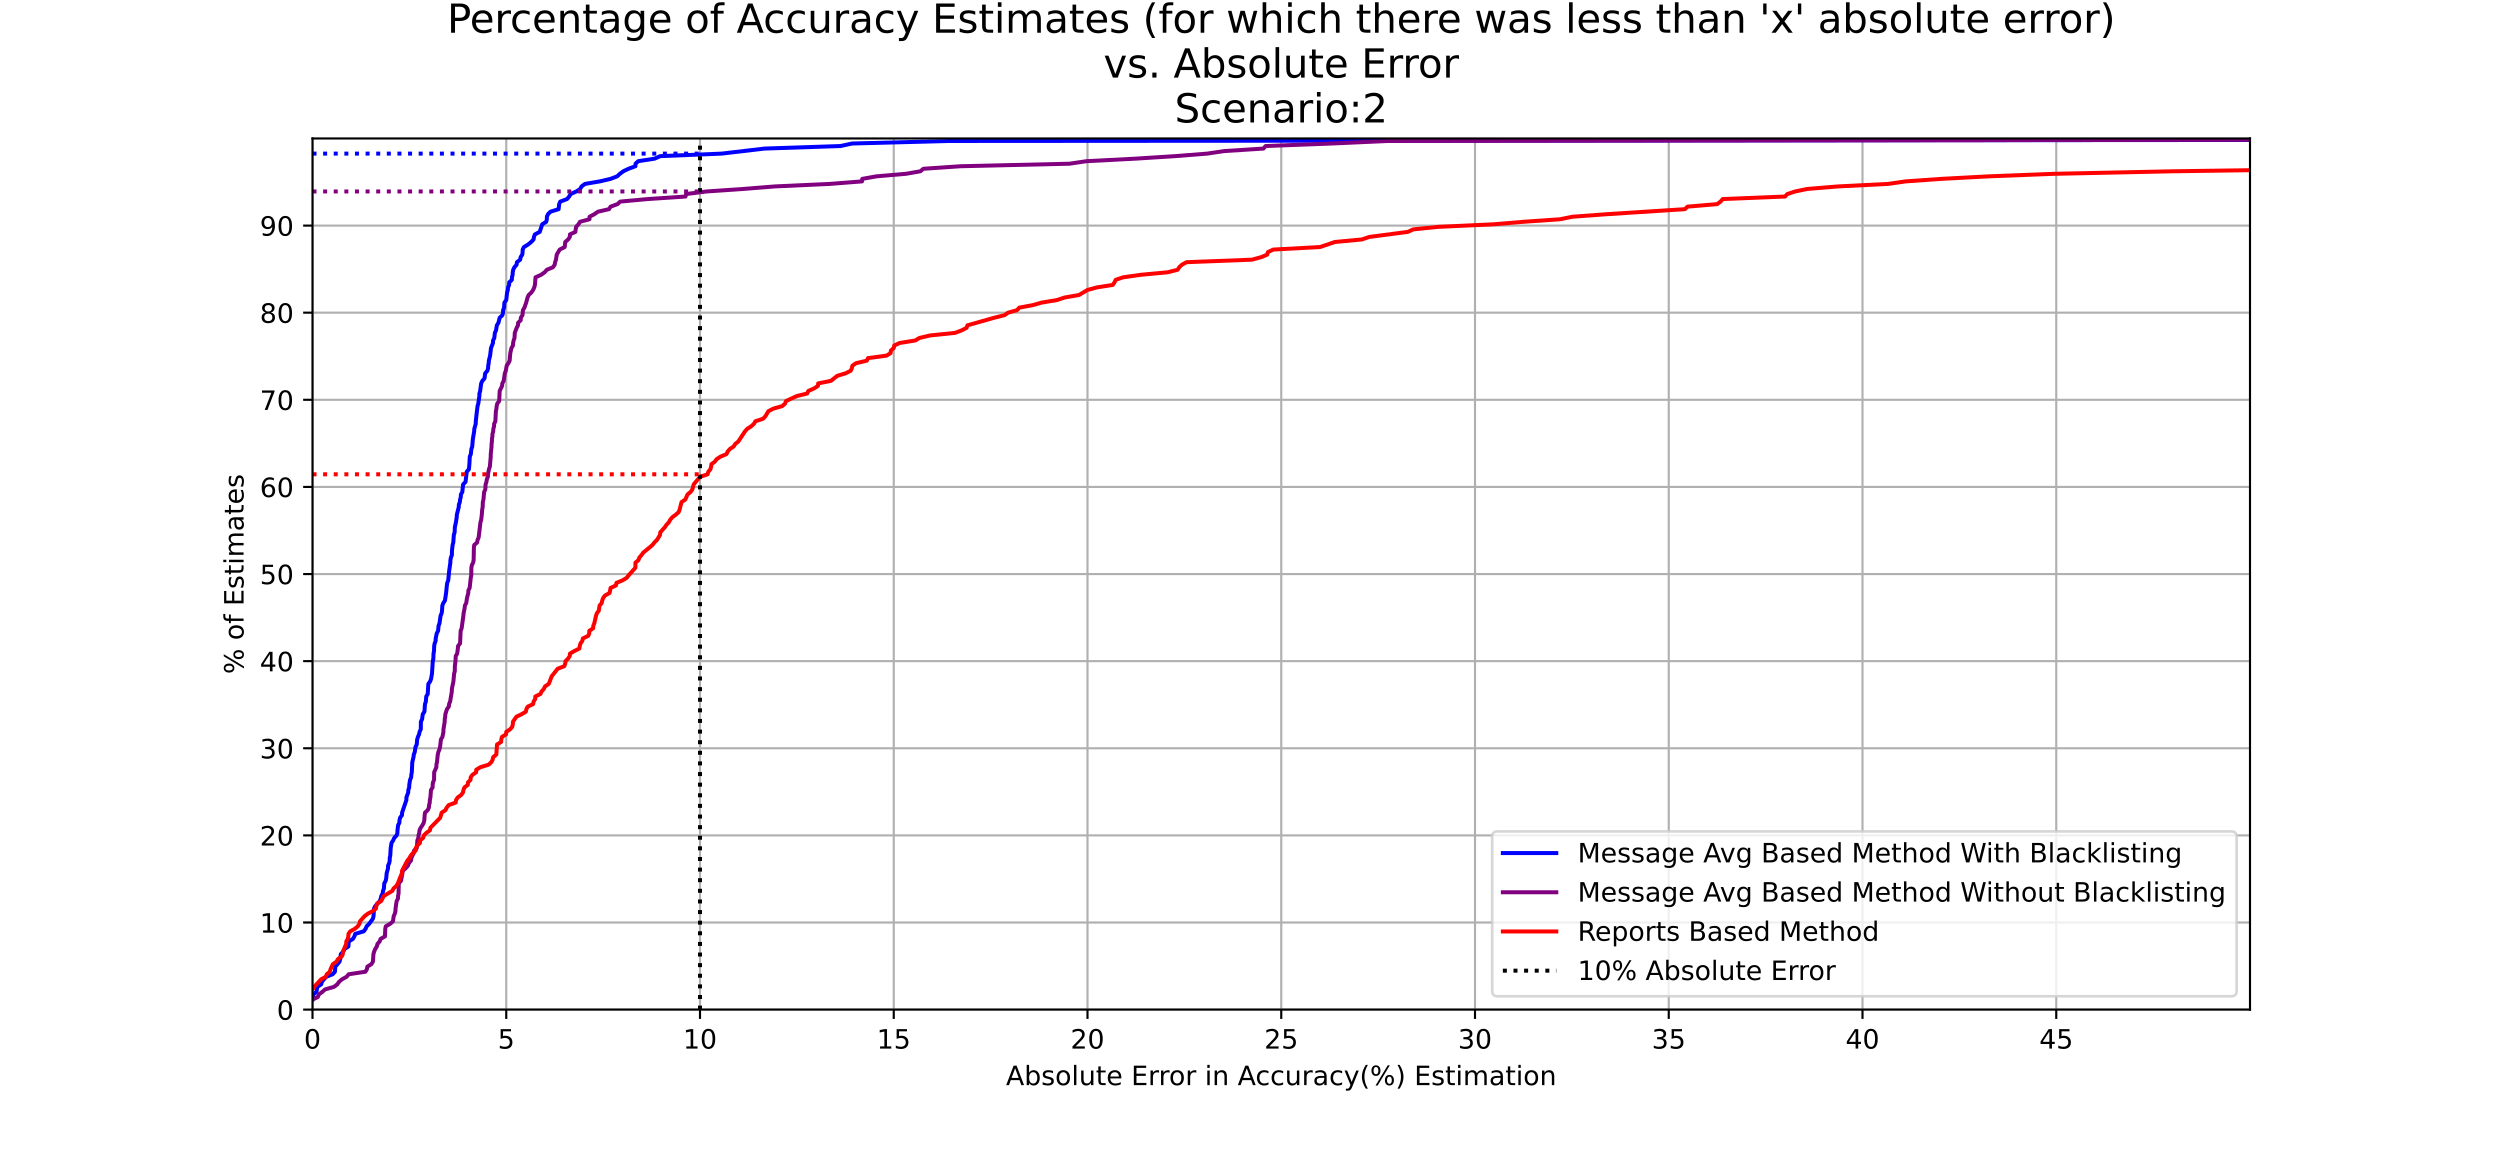 <?xml version="1.0" encoding="utf-8" standalone="no"?>
<!DOCTYPE svg PUBLIC "-//W3C//DTD SVG 1.1//EN"
  "http://www.w3.org/Graphics/SVG/1.1/DTD/svg11.dtd">
<!-- Created with matplotlib (https://matplotlib.org/) -->
<svg height="432pt" version="1.1" viewBox="0 0 936 432" width="936pt" xmlns="http://www.w3.org/2000/svg" xmlns:xlink="http://www.w3.org/1999/xlink">
 <defs>
  <style type="text/css">
*{stroke-linecap:butt;stroke-linejoin:round;}
  </style>
 </defs>
 <g id="figure_1">
  <g id="patch_1">
   <path d="M 0 432 
L 936 432 
L 936 0 
L 0 0 
z
" style="fill:#ffffff;"/>
  </g>
  <g id="axes_1">
   <g id="patch_2">
    <path d="M 117 378 
L 842.4 378 
L 842.4 51.84 
L 117 51.84 
z
" style="fill:#ffffff;"/>
   </g>
   <g id="matplotlib.axis_1">
    <g id="xtick_1">
     <g id="line2d_1">
      <path clip-path="url(#p7bc9bd9987)" d="M 117 378 
L 117 51.84 
" style="fill:none;stroke:#b0b0b0;stroke-linecap:square;stroke-width:0.8;"/>
     </g>
     <g id="line2d_2">
      <defs>
       <path d="M 0 0 
L 0 3.5 
" id="m29a0db195a" style="stroke:#000000;stroke-width:0.8;"/>
      </defs>
      <g>
       <use style="stroke:#000000;stroke-width:0.8;" x="117" xlink:href="#m29a0db195a" y="378"/>
      </g>
     </g>
     <g id="text_1">
      <!-- 0 -->
      <defs>
       <path d="M 31.781 66.406 
Q 24.172 66.406 20.328 58.906 
Q 16.5 51.422 16.5 36.375 
Q 16.5 21.391 20.328 13.891 
Q 24.172 6.391 31.781 6.391 
Q 39.453 6.391 43.281 13.891 
Q 47.125 21.391 47.125 36.375 
Q 47.125 51.422 43.281 58.906 
Q 39.453 66.406 31.781 66.406 
z
M 31.781 74.219 
Q 44.047 74.219 50.516 64.516 
Q 56.984 54.828 56.984 36.375 
Q 56.984 17.969 50.516 8.266 
Q 44.047 -1.422 31.781 -1.422 
Q 19.531 -1.422 13.062 8.266 
Q 6.594 17.969 6.594 36.375 
Q 6.594 54.828 13.062 64.516 
Q 19.531 74.219 31.781 74.219 
z
" id="DejaVuSans-48"/>
      </defs>
      <g transform="translate(113.819 392.598)scale(0.1 -0.1)">
       <use xlink:href="#DejaVuSans-48"/>
      </g>
     </g>
    </g>
    <g id="xtick_2">
     <g id="line2d_3">
      <path clip-path="url(#p7bc9bd9987)" d="M 189.54 378 
L 189.54 51.84 
" style="fill:none;stroke:#b0b0b0;stroke-linecap:square;stroke-width:0.8;"/>
     </g>
     <g id="line2d_4">
      <g>
       <use style="stroke:#000000;stroke-width:0.8;" x="189.54" xlink:href="#m29a0db195a" y="378"/>
      </g>
     </g>
     <g id="text_2">
      <!-- 5 -->
      <defs>
       <path d="M 10.797 72.906 
L 49.516 72.906 
L 49.516 64.594 
L 19.828 64.594 
L 19.828 46.734 
Q 21.969 47.469 24.109 47.828 
Q 26.266 48.188 28.422 48.188 
Q 40.625 48.188 47.75 41.5 
Q 54.891 34.812 54.891 23.391 
Q 54.891 11.625 47.562 5.094 
Q 40.234 -1.422 26.906 -1.422 
Q 22.312 -1.422 17.547 -0.641 
Q 12.797 0.141 7.719 1.703 
L 7.719 11.625 
Q 12.109 9.234 16.797 8.062 
Q 21.484 6.891 26.703 6.891 
Q 35.156 6.891 40.078 11.328 
Q 45.016 15.766 45.016 23.391 
Q 45.016 31 40.078 35.438 
Q 35.156 39.891 26.703 39.891 
Q 22.75 39.891 18.812 39.016 
Q 14.891 38.141 10.797 36.281 
z
" id="DejaVuSans-53"/>
      </defs>
      <g transform="translate(186.359 392.598)scale(0.1 -0.1)">
       <use xlink:href="#DejaVuSans-53"/>
      </g>
     </g>
    </g>
    <g id="xtick_3">
     <g id="line2d_5">
      <path clip-path="url(#p7bc9bd9987)" d="M 262.08 378 
L 262.08 51.84 
" style="fill:none;stroke:#b0b0b0;stroke-linecap:square;stroke-width:0.8;"/>
     </g>
     <g id="line2d_6">
      <g>
       <use style="stroke:#000000;stroke-width:0.8;" x="262.08" xlink:href="#m29a0db195a" y="378"/>
      </g>
     </g>
     <g id="text_3">
      <!-- 10 -->
      <defs>
       <path d="M 12.406 8.297 
L 28.516 8.297 
L 28.516 63.922 
L 10.984 60.406 
L 10.984 69.391 
L 28.422 72.906 
L 38.281 72.906 
L 38.281 8.297 
L 54.391 8.297 
L 54.391 0 
L 12.406 0 
z
" id="DejaVuSans-49"/>
      </defs>
      <g transform="translate(255.718 392.598)scale(0.1 -0.1)">
       <use xlink:href="#DejaVuSans-49"/>
       <use x="63.623" xlink:href="#DejaVuSans-48"/>
      </g>
     </g>
    </g>
    <g id="xtick_4">
     <g id="line2d_7">
      <path clip-path="url(#p7bc9bd9987)" d="M 334.62 378 
L 334.62 51.84 
" style="fill:none;stroke:#b0b0b0;stroke-linecap:square;stroke-width:0.8;"/>
     </g>
     <g id="line2d_8">
      <g>
       <use style="stroke:#000000;stroke-width:0.8;" x="334.62" xlink:href="#m29a0db195a" y="378"/>
      </g>
     </g>
     <g id="text_4">
      <!-- 15 -->
      <g transform="translate(328.257 392.598)scale(0.1 -0.1)">
       <use xlink:href="#DejaVuSans-49"/>
       <use x="63.623" xlink:href="#DejaVuSans-53"/>
      </g>
     </g>
    </g>
    <g id="xtick_5">
     <g id="line2d_9">
      <path clip-path="url(#p7bc9bd9987)" d="M 407.16 378 
L 407.16 51.84 
" style="fill:none;stroke:#b0b0b0;stroke-linecap:square;stroke-width:0.8;"/>
     </g>
     <g id="line2d_10">
      <g>
       <use style="stroke:#000000;stroke-width:0.8;" x="407.16" xlink:href="#m29a0db195a" y="378"/>
      </g>
     </g>
     <g id="text_5">
      <!-- 20 -->
      <defs>
       <path d="M 19.188 8.297 
L 53.609 8.297 
L 53.609 0 
L 7.328 0 
L 7.328 8.297 
Q 12.938 14.109 22.625 23.891 
Q 32.328 33.688 34.812 36.531 
Q 39.547 41.844 41.422 45.531 
Q 43.312 49.219 43.312 52.781 
Q 43.312 58.594 39.234 62.25 
Q 35.156 65.922 28.609 65.922 
Q 23.969 65.922 18.812 64.312 
Q 13.672 62.703 7.812 59.422 
L 7.812 69.391 
Q 13.766 71.781 18.938 73 
Q 24.125 74.219 28.422 74.219 
Q 39.75 74.219 46.484 68.547 
Q 53.219 62.891 53.219 53.422 
Q 53.219 48.922 51.531 44.891 
Q 49.859 40.875 45.406 35.406 
Q 44.188 33.984 37.641 27.219 
Q 31.109 20.453 19.188 8.297 
z
" id="DejaVuSans-50"/>
      </defs>
      <g transform="translate(400.798 392.598)scale(0.1 -0.1)">
       <use xlink:href="#DejaVuSans-50"/>
       <use x="63.623" xlink:href="#DejaVuSans-48"/>
      </g>
     </g>
    </g>
    <g id="xtick_6">
     <g id="line2d_11">
      <path clip-path="url(#p7bc9bd9987)" d="M 479.7 378 
L 479.7 51.84 
" style="fill:none;stroke:#b0b0b0;stroke-linecap:square;stroke-width:0.8;"/>
     </g>
     <g id="line2d_12">
      <g>
       <use style="stroke:#000000;stroke-width:0.8;" x="479.7" xlink:href="#m29a0db195a" y="378"/>
      </g>
     </g>
     <g id="text_6">
      <!-- 25 -->
      <g transform="translate(473.337 392.598)scale(0.1 -0.1)">
       <use xlink:href="#DejaVuSans-50"/>
       <use x="63.623" xlink:href="#DejaVuSans-53"/>
      </g>
     </g>
    </g>
    <g id="xtick_7">
     <g id="line2d_13">
      <path clip-path="url(#p7bc9bd9987)" d="M 552.24 378 
L 552.24 51.84 
" style="fill:none;stroke:#b0b0b0;stroke-linecap:square;stroke-width:0.8;"/>
     </g>
     <g id="line2d_14">
      <g>
       <use style="stroke:#000000;stroke-width:0.8;" x="552.24" xlink:href="#m29a0db195a" y="378"/>
      </g>
     </g>
     <g id="text_7">
      <!-- 30 -->
      <defs>
       <path d="M 40.578 39.312 
Q 47.656 37.797 51.625 33 
Q 55.609 28.219 55.609 21.188 
Q 55.609 10.406 48.188 4.484 
Q 40.766 -1.422 27.094 -1.422 
Q 22.516 -1.422 17.656 -0.516 
Q 12.797 0.391 7.625 2.203 
L 7.625 11.719 
Q 11.719 9.328 16.594 8.109 
Q 21.484 6.891 26.812 6.891 
Q 36.078 6.891 40.938 10.547 
Q 45.797 14.203 45.797 21.188 
Q 45.797 27.641 41.281 31.266 
Q 36.766 34.906 28.719 34.906 
L 20.219 34.906 
L 20.219 43.016 
L 29.109 43.016 
Q 36.375 43.016 40.234 45.922 
Q 44.094 48.828 44.094 54.297 
Q 44.094 59.906 40.109 62.906 
Q 36.141 65.922 28.719 65.922 
Q 24.656 65.922 20.016 65.031 
Q 15.375 64.156 9.812 62.312 
L 9.812 71.094 
Q 15.438 72.656 20.344 73.438 
Q 25.25 74.219 29.594 74.219 
Q 40.828 74.219 47.359 69.109 
Q 53.906 64.016 53.906 55.328 
Q 53.906 49.266 50.438 45.094 
Q 46.969 40.922 40.578 39.312 
z
" id="DejaVuSans-51"/>
      </defs>
      <g transform="translate(545.878 392.598)scale(0.1 -0.1)">
       <use xlink:href="#DejaVuSans-51"/>
       <use x="63.623" xlink:href="#DejaVuSans-48"/>
      </g>
     </g>
    </g>
    <g id="xtick_8">
     <g id="line2d_15">
      <path clip-path="url(#p7bc9bd9987)" d="M 624.78 378 
L 624.78 51.84 
" style="fill:none;stroke:#b0b0b0;stroke-linecap:square;stroke-width:0.8;"/>
     </g>
     <g id="line2d_16">
      <g>
       <use style="stroke:#000000;stroke-width:0.8;" x="624.78" xlink:href="#m29a0db195a" y="378"/>
      </g>
     </g>
     <g id="text_8">
      <!-- 35 -->
      <g transform="translate(618.418 392.598)scale(0.1 -0.1)">
       <use xlink:href="#DejaVuSans-51"/>
       <use x="63.623" xlink:href="#DejaVuSans-53"/>
      </g>
     </g>
    </g>
    <g id="xtick_9">
     <g id="line2d_17">
      <path clip-path="url(#p7bc9bd9987)" d="M 697.32 378 
L 697.32 51.84 
" style="fill:none;stroke:#b0b0b0;stroke-linecap:square;stroke-width:0.8;"/>
     </g>
     <g id="line2d_18">
      <g>
       <use style="stroke:#000000;stroke-width:0.8;" x="697.32" xlink:href="#m29a0db195a" y="378"/>
      </g>
     </g>
     <g id="text_9">
      <!-- 40 -->
      <defs>
       <path d="M 37.797 64.312 
L 12.891 25.391 
L 37.797 25.391 
z
M 35.203 72.906 
L 47.609 72.906 
L 47.609 25.391 
L 58.016 25.391 
L 58.016 17.188 
L 47.609 17.188 
L 47.609 0 
L 37.797 0 
L 37.797 17.188 
L 4.891 17.188 
L 4.891 26.703 
z
" id="DejaVuSans-52"/>
      </defs>
      <g transform="translate(690.957 392.598)scale(0.1 -0.1)">
       <use xlink:href="#DejaVuSans-52"/>
       <use x="63.623" xlink:href="#DejaVuSans-48"/>
      </g>
     </g>
    </g>
    <g id="xtick_10">
     <g id="line2d_19">
      <path clip-path="url(#p7bc9bd9987)" d="M 769.86 378 
L 769.86 51.84 
" style="fill:none;stroke:#b0b0b0;stroke-linecap:square;stroke-width:0.8;"/>
     </g>
     <g id="line2d_20">
      <g>
       <use style="stroke:#000000;stroke-width:0.8;" x="769.86" xlink:href="#m29a0db195a" y="378"/>
      </g>
     </g>
     <g id="text_10">
      <!-- 45 -->
      <g transform="translate(763.497 392.598)scale(0.1 -0.1)">
       <use xlink:href="#DejaVuSans-52"/>
       <use x="63.623" xlink:href="#DejaVuSans-53"/>
      </g>
     </g>
    </g>
    <g id="text_11">
     <!-- Absolute Error in Accuracy(%) Estimation -->
     <defs>
      <path d="M 34.188 63.188 
L 20.797 26.906 
L 47.609 26.906 
z
M 28.609 72.906 
L 39.797 72.906 
L 67.578 0 
L 57.328 0 
L 50.688 18.703 
L 17.828 18.703 
L 11.188 0 
L 0.781 0 
z
" id="DejaVuSans-65"/>
      <path d="M 48.688 27.297 
Q 48.688 37.203 44.609 42.844 
Q 40.531 48.484 33.406 48.484 
Q 26.266 48.484 22.188 42.844 
Q 18.109 37.203 18.109 27.297 
Q 18.109 17.391 22.188 11.75 
Q 26.266 6.109 33.406 6.109 
Q 40.531 6.109 44.609 11.75 
Q 48.688 17.391 48.688 27.297 
z
M 18.109 46.391 
Q 20.953 51.266 25.266 53.625 
Q 29.594 56 35.594 56 
Q 45.562 56 51.781 48.094 
Q 58.016 40.188 58.016 27.297 
Q 58.016 14.406 51.781 6.484 
Q 45.562 -1.422 35.594 -1.422 
Q 29.594 -1.422 25.266 0.953 
Q 20.953 3.328 18.109 8.203 
L 18.109 0 
L 9.078 0 
L 9.078 75.984 
L 18.109 75.984 
z
" id="DejaVuSans-98"/>
      <path d="M 44.281 53.078 
L 44.281 44.578 
Q 40.484 46.531 36.375 47.5 
Q 32.281 48.484 27.875 48.484 
Q 21.188 48.484 17.844 46.438 
Q 14.5 44.391 14.5 40.281 
Q 14.5 37.156 16.891 35.375 
Q 19.281 33.594 26.516 31.984 
L 29.594 31.297 
Q 39.156 29.25 43.188 25.516 
Q 47.219 21.781 47.219 15.094 
Q 47.219 7.469 41.188 3.016 
Q 35.156 -1.422 24.609 -1.422 
Q 20.219 -1.422 15.453 -0.562 
Q 10.688 0.297 5.422 2 
L 5.422 11.281 
Q 10.406 8.688 15.234 7.391 
Q 20.062 6.109 24.812 6.109 
Q 31.156 6.109 34.562 8.281 
Q 37.984 10.453 37.984 14.406 
Q 37.984 18.062 35.516 20.016 
Q 33.062 21.969 24.703 23.781 
L 21.578 24.516 
Q 13.234 26.266 9.516 29.906 
Q 5.812 33.547 5.812 39.891 
Q 5.812 47.609 11.281 51.797 
Q 16.75 56 26.812 56 
Q 31.781 56 36.172 55.266 
Q 40.578 54.547 44.281 53.078 
z
" id="DejaVuSans-115"/>
      <path d="M 30.609 48.391 
Q 23.391 48.391 19.188 42.75 
Q 14.984 37.109 14.984 27.297 
Q 14.984 17.484 19.156 11.844 
Q 23.344 6.203 30.609 6.203 
Q 37.797 6.203 41.984 11.859 
Q 46.188 17.531 46.188 27.297 
Q 46.188 37.016 41.984 42.703 
Q 37.797 48.391 30.609 48.391 
z
M 30.609 56 
Q 42.328 56 49.016 48.375 
Q 55.719 40.766 55.719 27.297 
Q 55.719 13.875 49.016 6.219 
Q 42.328 -1.422 30.609 -1.422 
Q 18.844 -1.422 12.172 6.219 
Q 5.516 13.875 5.516 27.297 
Q 5.516 40.766 12.172 48.375 
Q 18.844 56 30.609 56 
z
" id="DejaVuSans-111"/>
      <path d="M 9.422 75.984 
L 18.406 75.984 
L 18.406 0 
L 9.422 0 
z
" id="DejaVuSans-108"/>
      <path d="M 8.5 21.578 
L 8.5 54.688 
L 17.484 54.688 
L 17.484 21.922 
Q 17.484 14.156 20.5 10.266 
Q 23.531 6.391 29.594 6.391 
Q 36.859 6.391 41.078 11.031 
Q 45.312 15.672 45.312 23.688 
L 45.312 54.688 
L 54.297 54.688 
L 54.297 0 
L 45.312 0 
L 45.312 8.406 
Q 42.047 3.422 37.719 1 
Q 33.406 -1.422 27.688 -1.422 
Q 18.266 -1.422 13.375 4.438 
Q 8.5 10.297 8.5 21.578 
z
M 31.109 56 
z
" id="DejaVuSans-117"/>
      <path d="M 18.312 70.219 
L 18.312 54.688 
L 36.812 54.688 
L 36.812 47.703 
L 18.312 47.703 
L 18.312 18.016 
Q 18.312 11.328 20.141 9.422 
Q 21.969 7.516 27.594 7.516 
L 36.812 7.516 
L 36.812 0 
L 27.594 0 
Q 17.188 0 13.234 3.875 
Q 9.281 7.766 9.281 18.016 
L 9.281 47.703 
L 2.688 47.703 
L 2.688 54.688 
L 9.281 54.688 
L 9.281 70.219 
z
" id="DejaVuSans-116"/>
      <path d="M 56.203 29.594 
L 56.203 25.203 
L 14.891 25.203 
Q 15.484 15.922 20.484 11.062 
Q 25.484 6.203 34.422 6.203 
Q 39.594 6.203 44.453 7.469 
Q 49.312 8.734 54.109 11.281 
L 54.109 2.781 
Q 49.266 0.734 44.188 -0.344 
Q 39.109 -1.422 33.891 -1.422 
Q 20.797 -1.422 13.156 6.188 
Q 5.516 13.812 5.516 26.812 
Q 5.516 40.234 12.766 48.109 
Q 20.016 56 32.328 56 
Q 43.359 56 49.781 48.891 
Q 56.203 41.797 56.203 29.594 
z
M 47.219 32.234 
Q 47.125 39.594 43.094 43.984 
Q 39.062 48.391 32.422 48.391 
Q 24.906 48.391 20.391 44.141 
Q 15.875 39.891 15.188 32.172 
z
" id="DejaVuSans-101"/>
      <path id="DejaVuSans-32"/>
      <path d="M 9.812 72.906 
L 55.906 72.906 
L 55.906 64.594 
L 19.672 64.594 
L 19.672 43.016 
L 54.391 43.016 
L 54.391 34.719 
L 19.672 34.719 
L 19.672 8.297 
L 56.781 8.297 
L 56.781 0 
L 9.812 0 
z
" id="DejaVuSans-69"/>
      <path d="M 41.109 46.297 
Q 39.594 47.172 37.812 47.578 
Q 36.031 48 33.891 48 
Q 26.266 48 22.188 43.047 
Q 18.109 38.094 18.109 28.812 
L 18.109 0 
L 9.078 0 
L 9.078 54.688 
L 18.109 54.688 
L 18.109 46.188 
Q 20.953 51.172 25.484 53.578 
Q 30.031 56 36.531 56 
Q 37.453 56 38.578 55.875 
Q 39.703 55.766 41.062 55.516 
z
" id="DejaVuSans-114"/>
      <path d="M 9.422 54.688 
L 18.406 54.688 
L 18.406 0 
L 9.422 0 
z
M 9.422 75.984 
L 18.406 75.984 
L 18.406 64.594 
L 9.422 64.594 
z
" id="DejaVuSans-105"/>
      <path d="M 54.891 33.016 
L 54.891 0 
L 45.906 0 
L 45.906 32.719 
Q 45.906 40.484 42.875 44.328 
Q 39.844 48.188 33.797 48.188 
Q 26.516 48.188 22.312 43.547 
Q 18.109 38.922 18.109 30.906 
L 18.109 0 
L 9.078 0 
L 9.078 54.688 
L 18.109 54.688 
L 18.109 46.188 
Q 21.344 51.125 25.703 53.562 
Q 30.078 56 35.797 56 
Q 45.219 56 50.047 50.172 
Q 54.891 44.344 54.891 33.016 
z
" id="DejaVuSans-110"/>
      <path d="M 48.781 52.594 
L 48.781 44.188 
Q 44.969 46.297 41.141 47.344 
Q 37.312 48.391 33.406 48.391 
Q 24.656 48.391 19.812 42.844 
Q 14.984 37.312 14.984 27.297 
Q 14.984 17.281 19.812 11.734 
Q 24.656 6.203 33.406 6.203 
Q 37.312 6.203 41.141 7.25 
Q 44.969 8.297 48.781 10.406 
L 48.781 2.094 
Q 45.016 0.344 40.984 -0.531 
Q 36.969 -1.422 32.422 -1.422 
Q 20.062 -1.422 12.781 6.344 
Q 5.516 14.109 5.516 27.297 
Q 5.516 40.672 12.859 48.328 
Q 20.219 56 33.016 56 
Q 37.156 56 41.109 55.141 
Q 45.062 54.297 48.781 52.594 
z
" id="DejaVuSans-99"/>
      <path d="M 34.281 27.484 
Q 23.391 27.484 19.188 25 
Q 14.984 22.516 14.984 16.5 
Q 14.984 11.719 18.141 8.906 
Q 21.297 6.109 26.703 6.109 
Q 34.188 6.109 38.703 11.406 
Q 43.219 16.703 43.219 25.484 
L 43.219 27.484 
z
M 52.203 31.203 
L 52.203 0 
L 43.219 0 
L 43.219 8.297 
Q 40.141 3.328 35.547 0.953 
Q 30.953 -1.422 24.312 -1.422 
Q 15.922 -1.422 10.953 3.297 
Q 6 8.016 6 15.922 
Q 6 25.141 12.172 29.828 
Q 18.359 34.516 30.609 34.516 
L 43.219 34.516 
L 43.219 35.406 
Q 43.219 41.609 39.141 45 
Q 35.062 48.391 27.688 48.391 
Q 23 48.391 18.547 47.266 
Q 14.109 46.141 10.016 43.891 
L 10.016 52.203 
Q 14.938 54.109 19.578 55.047 
Q 24.219 56 28.609 56 
Q 40.484 56 46.344 49.844 
Q 52.203 43.703 52.203 31.203 
z
" id="DejaVuSans-97"/>
      <path d="M 32.172 -5.078 
Q 28.375 -14.844 24.75 -17.812 
Q 21.141 -20.797 15.094 -20.797 
L 7.906 -20.797 
L 7.906 -13.281 
L 13.188 -13.281 
Q 16.891 -13.281 18.938 -11.516 
Q 21 -9.766 23.484 -3.219 
L 25.094 0.875 
L 2.984 54.688 
L 12.5 54.688 
L 29.594 11.922 
L 46.688 54.688 
L 56.203 54.688 
z
" id="DejaVuSans-121"/>
      <path d="M 31 75.875 
Q 24.469 64.656 21.281 53.656 
Q 18.109 42.672 18.109 31.391 
Q 18.109 20.125 21.312 9.062 
Q 24.516 -2 31 -13.188 
L 23.188 -13.188 
Q 15.875 -1.703 12.234 9.375 
Q 8.594 20.453 8.594 31.391 
Q 8.594 42.281 12.203 53.312 
Q 15.828 64.359 23.188 75.875 
z
" id="DejaVuSans-40"/>
      <path d="M 72.703 32.078 
Q 68.453 32.078 66.031 28.469 
Q 63.625 24.859 63.625 18.406 
Q 63.625 12.062 66.031 8.422 
Q 68.453 4.781 72.703 4.781 
Q 76.859 4.781 79.266 8.422 
Q 81.688 12.062 81.688 18.406 
Q 81.688 24.812 79.266 28.438 
Q 76.859 32.078 72.703 32.078 
z
M 72.703 38.281 
Q 80.422 38.281 84.953 32.906 
Q 89.5 27.547 89.5 18.406 
Q 89.5 9.281 84.938 3.922 
Q 80.375 -1.422 72.703 -1.422 
Q 64.891 -1.422 60.344 3.922 
Q 55.812 9.281 55.812 18.406 
Q 55.812 27.594 60.375 32.938 
Q 64.938 38.281 72.703 38.281 
z
M 22.312 68.016 
Q 18.109 68.016 15.688 64.375 
Q 13.281 60.75 13.281 54.391 
Q 13.281 47.953 15.672 44.328 
Q 18.062 40.719 22.312 40.719 
Q 26.562 40.719 28.969 44.328 
Q 31.391 47.953 31.391 54.391 
Q 31.391 60.688 28.953 64.344 
Q 26.516 68.016 22.312 68.016 
z
M 66.406 74.219 
L 74.219 74.219 
L 28.609 -1.422 
L 20.797 -1.422 
z
M 22.312 74.219 
Q 30.031 74.219 34.609 68.875 
Q 39.203 63.531 39.203 54.391 
Q 39.203 45.172 34.641 39.844 
Q 30.078 34.516 22.312 34.516 
Q 14.547 34.516 10.031 39.859 
Q 5.516 45.219 5.516 54.391 
Q 5.516 63.484 10.047 68.844 
Q 14.594 74.219 22.312 74.219 
z
" id="DejaVuSans-37"/>
      <path d="M 8.016 75.875 
L 15.828 75.875 
Q 23.141 64.359 26.781 53.312 
Q 30.422 42.281 30.422 31.391 
Q 30.422 20.453 26.781 9.375 
Q 23.141 -1.703 15.828 -13.188 
L 8.016 -13.188 
Q 14.5 -2 17.703 9.062 
Q 20.906 20.125 20.906 31.391 
Q 20.906 42.672 17.703 53.656 
Q 14.5 64.656 8.016 75.875 
z
" id="DejaVuSans-41"/>
      <path d="M 52 44.188 
Q 55.375 50.25 60.062 53.125 
Q 64.75 56 71.094 56 
Q 79.641 56 84.281 50.016 
Q 88.922 44.047 88.922 33.016 
L 88.922 0 
L 79.891 0 
L 79.891 32.719 
Q 79.891 40.578 77.094 44.375 
Q 74.312 48.188 68.609 48.188 
Q 61.625 48.188 57.562 43.547 
Q 53.516 38.922 53.516 30.906 
L 53.516 0 
L 44.484 0 
L 44.484 32.719 
Q 44.484 40.625 41.703 44.406 
Q 38.922 48.188 33.109 48.188 
Q 26.219 48.188 22.156 43.531 
Q 18.109 38.875 18.109 30.906 
L 18.109 0 
L 9.078 0 
L 9.078 54.688 
L 18.109 54.688 
L 18.109 46.188 
Q 21.188 51.219 25.484 53.609 
Q 29.781 56 35.688 56 
Q 41.656 56 45.828 52.969 
Q 50 49.953 52 44.188 
z
" id="DejaVuSans-109"/>
     </defs>
     <g transform="translate(376.642 406.277)scale(0.1 -0.1)">
      <use xlink:href="#DejaVuSans-65"/>
      <use x="68.408" xlink:href="#DejaVuSans-98"/>
      <use x="131.885" xlink:href="#DejaVuSans-115"/>
      <use x="183.984" xlink:href="#DejaVuSans-111"/>
      <use x="245.166" xlink:href="#DejaVuSans-108"/>
      <use x="272.949" xlink:href="#DejaVuSans-117"/>
      <use x="336.328" xlink:href="#DejaVuSans-116"/>
      <use x="375.537" xlink:href="#DejaVuSans-101"/>
      <use x="437.061" xlink:href="#DejaVuSans-32"/>
      <use x="468.848" xlink:href="#DejaVuSans-69"/>
      <use x="532.031" xlink:href="#DejaVuSans-114"/>
      <use x="571.395" xlink:href="#DejaVuSans-114"/>
      <use x="610.258" xlink:href="#DejaVuSans-111"/>
      <use x="671.439" xlink:href="#DejaVuSans-114"/>
      <use x="712.553" xlink:href="#DejaVuSans-32"/>
      <use x="744.34" xlink:href="#DejaVuSans-105"/>
      <use x="772.123" xlink:href="#DejaVuSans-110"/>
      <use x="835.502" xlink:href="#DejaVuSans-32"/>
      <use x="867.289" xlink:href="#DejaVuSans-65"/>
      <use x="933.947" xlink:href="#DejaVuSans-99"/>
      <use x="988.928" xlink:href="#DejaVuSans-99"/>
      <use x="1043.908" xlink:href="#DejaVuSans-117"/>
      <use x="1107.287" xlink:href="#DejaVuSans-114"/>
      <use x="1148.4" xlink:href="#DejaVuSans-97"/>
      <use x="1209.68" xlink:href="#DejaVuSans-99"/>
      <use x="1264.66" xlink:href="#DejaVuSans-121"/>
      <use x="1323.84" xlink:href="#DejaVuSans-40"/>
      <use x="1362.854" xlink:href="#DejaVuSans-37"/>
      <use x="1457.873" xlink:href="#DejaVuSans-41"/>
      <use x="1496.887" xlink:href="#DejaVuSans-32"/>
      <use x="1528.674" xlink:href="#DejaVuSans-69"/>
      <use x="1591.857" xlink:href="#DejaVuSans-115"/>
      <use x="1643.957" xlink:href="#DejaVuSans-116"/>
      <use x="1683.166" xlink:href="#DejaVuSans-105"/>
      <use x="1710.949" xlink:href="#DejaVuSans-109"/>
      <use x="1808.361" xlink:href="#DejaVuSans-97"/>
      <use x="1869.641" xlink:href="#DejaVuSans-116"/>
      <use x="1908.85" xlink:href="#DejaVuSans-105"/>
      <use x="1936.633" xlink:href="#DejaVuSans-111"/>
      <use x="1997.814" xlink:href="#DejaVuSans-110"/>
     </g>
    </g>
   </g>
   <g id="matplotlib.axis_2">
    <g id="ytick_1">
     <g id="line2d_21">
      <path clip-path="url(#p7bc9bd9987)" d="M 117 378 
L 842.4 378 
" style="fill:none;stroke:#b0b0b0;stroke-linecap:square;stroke-width:0.8;"/>
     </g>
     <g id="line2d_22">
      <defs>
       <path d="M 0 0 
L -3.5 0 
" id="m3daf71dac1" style="stroke:#000000;stroke-width:0.8;"/>
      </defs>
      <g>
       <use style="stroke:#000000;stroke-width:0.8;" x="117" xlink:href="#m3daf71dac1" y="378"/>
      </g>
     </g>
     <g id="text_12">
      <!-- 0 -->
      <g transform="translate(103.638 381.799)scale(0.1 -0.1)">
       <use xlink:href="#DejaVuSans-48"/>
      </g>
     </g>
    </g>
    <g id="ytick_2">
     <g id="line2d_23">
      <path clip-path="url(#p7bc9bd9987)" d="M 117 345.384 
L 842.4 345.384 
" style="fill:none;stroke:#b0b0b0;stroke-linecap:square;stroke-width:0.8;"/>
     </g>
     <g id="line2d_24">
      <g>
       <use style="stroke:#000000;stroke-width:0.8;" x="117" xlink:href="#m3daf71dac1" y="345.384"/>
      </g>
     </g>
     <g id="text_13">
      <!-- 10 -->
      <g transform="translate(97.275 349.183)scale(0.1 -0.1)">
       <use xlink:href="#DejaVuSans-49"/>
       <use x="63.623" xlink:href="#DejaVuSans-48"/>
      </g>
     </g>
    </g>
    <g id="ytick_3">
     <g id="line2d_25">
      <path clip-path="url(#p7bc9bd9987)" d="M 117 312.768 
L 842.4 312.768 
" style="fill:none;stroke:#b0b0b0;stroke-linecap:square;stroke-width:0.8;"/>
     </g>
     <g id="line2d_26">
      <g>
       <use style="stroke:#000000;stroke-width:0.8;" x="117" xlink:href="#m3daf71dac1" y="312.768"/>
      </g>
     </g>
     <g id="text_14">
      <!-- 20 -->
      <g transform="translate(97.275 316.567)scale(0.1 -0.1)">
       <use xlink:href="#DejaVuSans-50"/>
       <use x="63.623" xlink:href="#DejaVuSans-48"/>
      </g>
     </g>
    </g>
    <g id="ytick_4">
     <g id="line2d_27">
      <path clip-path="url(#p7bc9bd9987)" d="M 117 280.152 
L 842.4 280.152 
" style="fill:none;stroke:#b0b0b0;stroke-linecap:square;stroke-width:0.8;"/>
     </g>
     <g id="line2d_28">
      <g>
       <use style="stroke:#000000;stroke-width:0.8;" x="117" xlink:href="#m3daf71dac1" y="280.152"/>
      </g>
     </g>
     <g id="text_15">
      <!-- 30 -->
      <g transform="translate(97.275 283.951)scale(0.1 -0.1)">
       <use xlink:href="#DejaVuSans-51"/>
       <use x="63.623" xlink:href="#DejaVuSans-48"/>
      </g>
     </g>
    </g>
    <g id="ytick_5">
     <g id="line2d_29">
      <path clip-path="url(#p7bc9bd9987)" d="M 117 247.536 
L 842.4 247.536 
" style="fill:none;stroke:#b0b0b0;stroke-linecap:square;stroke-width:0.8;"/>
     </g>
     <g id="line2d_30">
      <g>
       <use style="stroke:#000000;stroke-width:0.8;" x="117" xlink:href="#m3daf71dac1" y="247.536"/>
      </g>
     </g>
     <g id="text_16">
      <!-- 40 -->
      <g transform="translate(97.275 251.335)scale(0.1 -0.1)">
       <use xlink:href="#DejaVuSans-52"/>
       <use x="63.623" xlink:href="#DejaVuSans-48"/>
      </g>
     </g>
    </g>
    <g id="ytick_6">
     <g id="line2d_31">
      <path clip-path="url(#p7bc9bd9987)" d="M 117 214.92 
L 842.4 214.92 
" style="fill:none;stroke:#b0b0b0;stroke-linecap:square;stroke-width:0.8;"/>
     </g>
     <g id="line2d_32">
      <g>
       <use style="stroke:#000000;stroke-width:0.8;" x="117" xlink:href="#m3daf71dac1" y="214.92"/>
      </g>
     </g>
     <g id="text_17">
      <!-- 50 -->
      <g transform="translate(97.275 218.719)scale(0.1 -0.1)">
       <use xlink:href="#DejaVuSans-53"/>
       <use x="63.623" xlink:href="#DejaVuSans-48"/>
      </g>
     </g>
    </g>
    <g id="ytick_7">
     <g id="line2d_33">
      <path clip-path="url(#p7bc9bd9987)" d="M 117 182.304 
L 842.4 182.304 
" style="fill:none;stroke:#b0b0b0;stroke-linecap:square;stroke-width:0.8;"/>
     </g>
     <g id="line2d_34">
      <g>
       <use style="stroke:#000000;stroke-width:0.8;" x="117" xlink:href="#m3daf71dac1" y="182.304"/>
      </g>
     </g>
     <g id="text_18">
      <!-- 60 -->
      <defs>
       <path d="M 33.016 40.375 
Q 26.375 40.375 22.484 35.828 
Q 18.609 31.297 18.609 23.391 
Q 18.609 15.531 22.484 10.953 
Q 26.375 6.391 33.016 6.391 
Q 39.656 6.391 43.531 10.953 
Q 47.406 15.531 47.406 23.391 
Q 47.406 31.297 43.531 35.828 
Q 39.656 40.375 33.016 40.375 
z
M 52.594 71.297 
L 52.594 62.312 
Q 48.875 64.062 45.094 64.984 
Q 41.312 65.922 37.594 65.922 
Q 27.828 65.922 22.672 59.328 
Q 17.531 52.734 16.797 39.406 
Q 19.672 43.656 24.016 45.922 
Q 28.375 48.188 33.594 48.188 
Q 44.578 48.188 50.953 41.516 
Q 57.328 34.859 57.328 23.391 
Q 57.328 12.156 50.688 5.359 
Q 44.047 -1.422 33.016 -1.422 
Q 20.359 -1.422 13.672 8.266 
Q 6.984 17.969 6.984 36.375 
Q 6.984 53.656 15.188 63.938 
Q 23.391 74.219 37.203 74.219 
Q 40.922 74.219 44.703 73.484 
Q 48.484 72.75 52.594 71.297 
z
" id="DejaVuSans-54"/>
      </defs>
      <g transform="translate(97.275 186.103)scale(0.1 -0.1)">
       <use xlink:href="#DejaVuSans-54"/>
       <use x="63.623" xlink:href="#DejaVuSans-48"/>
      </g>
     </g>
    </g>
    <g id="ytick_8">
     <g id="line2d_35">
      <path clip-path="url(#p7bc9bd9987)" d="M 117 149.688 
L 842.4 149.688 
" style="fill:none;stroke:#b0b0b0;stroke-linecap:square;stroke-width:0.8;"/>
     </g>
     <g id="line2d_36">
      <g>
       <use style="stroke:#000000;stroke-width:0.8;" x="117" xlink:href="#m3daf71dac1" y="149.688"/>
      </g>
     </g>
     <g id="text_19">
      <!-- 70 -->
      <defs>
       <path d="M 8.203 72.906 
L 55.078 72.906 
L 55.078 68.703 
L 28.609 0 
L 18.312 0 
L 43.219 64.594 
L 8.203 64.594 
z
" id="DejaVuSans-55"/>
      </defs>
      <g transform="translate(97.275 153.487)scale(0.1 -0.1)">
       <use xlink:href="#DejaVuSans-55"/>
       <use x="63.623" xlink:href="#DejaVuSans-48"/>
      </g>
     </g>
    </g>
    <g id="ytick_9">
     <g id="line2d_37">
      <path clip-path="url(#p7bc9bd9987)" d="M 117 117.072 
L 842.4 117.072 
" style="fill:none;stroke:#b0b0b0;stroke-linecap:square;stroke-width:0.8;"/>
     </g>
     <g id="line2d_38">
      <g>
       <use style="stroke:#000000;stroke-width:0.8;" x="117" xlink:href="#m3daf71dac1" y="117.072"/>
      </g>
     </g>
     <g id="text_20">
      <!-- 80 -->
      <defs>
       <path d="M 31.781 34.625 
Q 24.75 34.625 20.719 30.859 
Q 16.703 27.094 16.703 20.516 
Q 16.703 13.922 20.719 10.156 
Q 24.75 6.391 31.781 6.391 
Q 38.812 6.391 42.859 10.172 
Q 46.922 13.969 46.922 20.516 
Q 46.922 27.094 42.891 30.859 
Q 38.875 34.625 31.781 34.625 
z
M 21.922 38.812 
Q 15.578 40.375 12.031 44.719 
Q 8.5 49.078 8.5 55.328 
Q 8.5 64.062 14.719 69.141 
Q 20.953 74.219 31.781 74.219 
Q 42.672 74.219 48.875 69.141 
Q 55.078 64.062 55.078 55.328 
Q 55.078 49.078 51.531 44.719 
Q 48 40.375 41.703 38.812 
Q 48.828 37.156 52.797 32.312 
Q 56.781 27.484 56.781 20.516 
Q 56.781 9.906 50.312 4.234 
Q 43.844 -1.422 31.781 -1.422 
Q 19.734 -1.422 13.25 4.234 
Q 6.781 9.906 6.781 20.516 
Q 6.781 27.484 10.781 32.312 
Q 14.797 37.156 21.922 38.812 
z
M 18.312 54.391 
Q 18.312 48.734 21.844 45.562 
Q 25.391 42.391 31.781 42.391 
Q 38.141 42.391 41.719 45.562 
Q 45.312 48.734 45.312 54.391 
Q 45.312 60.062 41.719 63.234 
Q 38.141 66.406 31.781 66.406 
Q 25.391 66.406 21.844 63.234 
Q 18.312 60.062 18.312 54.391 
z
" id="DejaVuSans-56"/>
      </defs>
      <g transform="translate(97.275 120.871)scale(0.1 -0.1)">
       <use xlink:href="#DejaVuSans-56"/>
       <use x="63.623" xlink:href="#DejaVuSans-48"/>
      </g>
     </g>
    </g>
    <g id="ytick_10">
     <g id="line2d_39">
      <path clip-path="url(#p7bc9bd9987)" d="M 117 84.456 
L 842.4 84.456 
" style="fill:none;stroke:#b0b0b0;stroke-linecap:square;stroke-width:0.8;"/>
     </g>
     <g id="line2d_40">
      <g>
       <use style="stroke:#000000;stroke-width:0.8;" x="117" xlink:href="#m3daf71dac1" y="84.456"/>
      </g>
     </g>
     <g id="text_21">
      <!-- 90 -->
      <defs>
       <path d="M 10.984 1.516 
L 10.984 10.5 
Q 14.703 8.734 18.5 7.812 
Q 22.312 6.891 25.984 6.891 
Q 35.75 6.891 40.891 13.453 
Q 46.047 20.016 46.781 33.406 
Q 43.953 29.203 39.594 26.953 
Q 35.25 24.703 29.984 24.703 
Q 19.047 24.703 12.672 31.312 
Q 6.297 37.938 6.297 49.422 
Q 6.297 60.641 12.938 67.422 
Q 19.578 74.219 30.609 74.219 
Q 43.266 74.219 49.922 64.516 
Q 56.594 54.828 56.594 36.375 
Q 56.594 19.141 48.406 8.859 
Q 40.234 -1.422 26.422 -1.422 
Q 22.703 -1.422 18.891 -0.688 
Q 15.094 0.047 10.984 1.516 
z
M 30.609 32.422 
Q 37.25 32.422 41.125 36.953 
Q 45.016 41.5 45.016 49.422 
Q 45.016 57.281 41.125 61.844 
Q 37.25 66.406 30.609 66.406 
Q 23.969 66.406 20.094 61.844 
Q 16.219 57.281 16.219 49.422 
Q 16.219 41.5 20.094 36.953 
Q 23.969 32.422 30.609 32.422 
z
" id="DejaVuSans-57"/>
      </defs>
      <g transform="translate(97.275 88.255)scale(0.1 -0.1)">
       <use xlink:href="#DejaVuSans-57"/>
       <use x="63.623" xlink:href="#DejaVuSans-48"/>
      </g>
     </g>
    </g>
    <g id="text_22">
     <!-- % of Estimates -->
     <defs>
      <path d="M 37.109 75.984 
L 37.109 68.5 
L 28.516 68.5 
Q 23.688 68.5 21.797 66.547 
Q 19.922 64.594 19.922 59.516 
L 19.922 54.688 
L 34.719 54.688 
L 34.719 47.703 
L 19.922 47.703 
L 19.922 0 
L 10.891 0 
L 10.891 47.703 
L 2.297 47.703 
L 2.297 54.688 
L 10.891 54.688 
L 10.891 58.5 
Q 10.891 67.625 15.141 71.797 
Q 19.391 75.984 28.609 75.984 
z
" id="DejaVuSans-102"/>
     </defs>
     <g transform="translate(91.195 252.357)rotate(-90)scale(0.1 -0.1)">
      <use xlink:href="#DejaVuSans-37"/>
      <use x="95.02" xlink:href="#DejaVuSans-32"/>
      <use x="126.807" xlink:href="#DejaVuSans-111"/>
      <use x="187.988" xlink:href="#DejaVuSans-102"/>
      <use x="223.193" xlink:href="#DejaVuSans-32"/>
      <use x="254.98" xlink:href="#DejaVuSans-69"/>
      <use x="318.164" xlink:href="#DejaVuSans-115"/>
      <use x="370.264" xlink:href="#DejaVuSans-116"/>
      <use x="409.473" xlink:href="#DejaVuSans-105"/>
      <use x="437.256" xlink:href="#DejaVuSans-109"/>
      <use x="534.668" xlink:href="#DejaVuSans-97"/>
      <use x="595.947" xlink:href="#DejaVuSans-116"/>
      <use x="635.156" xlink:href="#DejaVuSans-101"/>
      <use x="696.68" xlink:href="#DejaVuSans-115"/>
     </g>
    </g>
   </g>
   <g id="line2d_41">
    <path clip-path="url(#p7bc9bd9987)" d="M 117 374.218 
L 117.192 373.273 
L 117.26 372.328 
L 118.465 371.382 
L 118.832 369.491 
L 120.241 368.546 
L 120.511 367.601 
L 121.264 366.655 
L 122.159 365.71 
L 124.535 364.765 
L 125.39 363.819 
L 125.542 361.928 
L 127.112 360.038 
L 127.376 359.092 
L 127.613 357.201 
L 128.531 356.256 
L 129.018 355.311 
L 130.433 354.365 
L 130.571 352.474 
L 132.132 351.529 
L 132.673 350.584 
L 132.998 349.638 
L 136.175 348.693 
L 136.873 347.747 
L 137.273 346.802 
L 138.243 345.857 
L 139.61 343.966 
L 139.849 343.021 
L 140.029 340.184 
L 140.512 339.239 
L 142.199 337.348 
L 142.54 336.403 
L 142.76 335.457 
L 143.254 334.512 
L 143.41 333.567 
L 143.738 332.621 
L 143.867 330.73 
L 144.394 329.785 
L 144.6 328.84 
L 144.765 326.949 
L 145.282 325.058 
L 145.285 324.113 
L 145.707 323.167 
L 145.91 322.222 
L 145.916 321.277 
L 146.118 320.331 
L 146.276 317.495 
L 146.579 315.604 
L 147.191 314.659 
L 147.616 313.713 
L 148.491 312.768 
L 148.788 311.823 
L 148.819 310.877 
L 149.041 308.986 
L 149.523 308.041 
L 149.576 307.096 
L 149.791 306.15 
L 150.508 305.205 
L 150.538 304.259 
L 152.151 299.533 
L 152.153 298.587 
L 152.829 296.696 
L 152.883 295.751 
L 153.2 294.806 
L 153.225 293.86 
L 153.525 291.969 
L 153.934 291.024 
L 153.997 290.079 
L 154.18 289.133 
L 154.36 285.352 
L 154.822 283.461 
L 154.922 282.515 
L 155.284 281.57 
L 155.562 279.679 
L 156.024 278.734 
L 156.183 276.843 
L 156.475 275.898 
L 156.885 274.952 
L 157.093 274.007 
L 157.541 273.062 
L 157.588 270.225 
L 158.029 269.28 
L 158.278 267.389 
L 158.906 266.444 
L 159.109 263.608 
L 159.436 262.662 
L 159.587 260.771 
L 160.14 259.826 
L 160.37 256.045 
L 161.074 255.099 
L 161.39 254.154 
L 161.73 252.263 
L 162.036 247.536 
L 162.245 246.591 
L 162.311 244.7 
L 162.488 243.754 
L 162.559 241.864 
L 162.723 240.918 
L 163.099 239.973 
L 163.125 239.027 
L 163.516 237.137 
L 164.018 236.191 
L 164.196 234.301 
L 164.551 233.355 
L 164.949 230.519 
L 165.36 229.574 
L 165.49 228.628 
L 165.612 226.737 
L 165.972 225.792 
L 166.587 224.847 
L 167.019 222.01 
L 167.302 219.174 
L 167.446 218.229 
L 167.813 217.283 
L 168.2 213.502 
L 168.609 210.666 
L 168.638 209.72 
L 168.814 208.775 
L 169.178 207.83 
L 169.236 205.939 
L 169.461 204.048 
L 169.712 203.103 
L 169.914 200.266 
L 170.211 199.321 
L 170.291 197.43 
L 170.693 195.539 
L 170.989 193.649 
L 171.041 192.703 
L 171.753 189.867 
L 171.804 188.922 
L 172.162 187.976 
L 172.255 187.031 
L 172.525 186.086 
L 172.554 185.14 
L 173.088 184.195 
L 173.385 181.359 
L 174.294 180.413 
L 174.737 176.632 
L 175.559 175.686 
L 175.737 173.795 
L 175.891 170.959 
L 176.278 170.014 
L 176.49 168.123 
L 176.803 167.178 
L 177.041 164.342 
L 177.523 161.505 
L 177.584 160.56 
L 178.111 158.669 
L 178.138 157.724 
L 178.449 154.888 
L 178.792 152.051 
L 179.07 151.106 
L 179.48 148.27 
L 179.498 147.325 
L 179.767 146.379 
L 180.152 143.543 
L 180.596 142.598 
L 181.407 141.652 
L 181.653 139.761 
L 182.464 138.816 
L 182.744 137.871 
L 182.773 136.925 
L 182.977 135.98 
L 183.023 135.034 
L 183.497 133.144 
L 183.831 130.307 
L 184.564 128.417 
L 184.599 127.471 
L 185.069 126.526 
L 185.273 124.635 
L 185.714 123.69 
L 186.022 121.799 
L 186.612 120.854 
L 187.078 118.963 
L 188.086 118.017 
L 188.336 117.072 
L 188.361 116.127 
L 188.735 115.181 
L 188.847 113.29 
L 189.54 112.345 
L 189.852 109.509 
L 190.128 108.563 
L 190.196 107.618 
L 190.624 106.673 
L 190.639 105.727 
L 191.636 104.782 
L 191.674 103.837 
L 191.925 102.891 
L 191.967 101.946 
L 192.143 101 
L 192.595 100.055 
L 193.427 99.11 
L 193.533 98.164 
L 194.75 97.219 
L 194.921 96.273 
L 195.533 95.328 
L 195.667 94.383 
L 195.687 93.437 
L 196.153 92.492 
L 197.727 91.546 
L 198.869 90.601 
L 199.77 89.656 
L 199.903 88.71 
L 200.267 87.765 
L 202.069 86.819 
L 203.009 83.983 
L 204.508 83.038 
L 204.741 82.093 
L 204.755 81.147 
L 205.154 80.202 
L 206.101 79.256 
L 209.145 78.311 
L 209.345 76.42 
L 209.761 75.475 
L 212.3 74.529 
L 213.1 73.584 
L 213.655 72.639 
L 215.753 71.693 
L 217.227 70.748 
L 217.733 69.802 
L 219.007 68.857 
L 224.569 67.912 
L 228.6 66.966 
L 231.063 66.021 
L 232.075 65.075 
L 233.374 64.13 
L 235.31 63.185 
L 237.9 62.239 
L 237.944 61.294 
L 238.947 60.349 
L 245.077 59.403 
L 247.201 58.458 
L 270.2 57.512 
L 286.26 55.622 
L 314.661 54.676 
L 319.024 53.731 
L 355.346 52.785 
L 937 52.332 
L 937 52.332 
" style="fill:none;stroke:#0000ff;stroke-linecap:square;stroke-width:1.5;"/>
   </g>
   <g id="line2d_42">
    <path clip-path="url(#p7bc9bd9987)" d="M 117 374.218 
L 119.011 373.273 
L 119.355 372.328 
L 120.642 371.382 
L 121.705 370.437 
L 125.011 369.491 
L 126.275 368.546 
L 126.923 367.601 
L 128.041 366.655 
L 129.776 365.71 
L 130.536 364.765 
L 136.802 363.819 
L 137.365 362.874 
L 137.53 361.928 
L 139.049 360.983 
L 139.624 360.038 
L 139.75 358.147 
L 139.817 357.201 
L 140.081 356.256 
L 140.477 355.311 
L 141.082 354.365 
L 141.315 353.42 
L 142.141 352.474 
L 142.488 351.529 
L 144.129 350.584 
L 144.239 347.747 
L 144.439 346.802 
L 146.112 345.857 
L 147.129 344.911 
L 147.4 343.021 
L 147.818 342.075 
L 148.06 341.13 
L 148.089 340.184 
L 148.359 338.294 
L 148.51 337.348 
L 149.013 336.403 
L 149.031 335.457 
L 149.222 334.512 
L 149.293 330.73 
L 150.129 329.785 
L 150.837 326.003 
L 151.902 325.058 
L 152.732 324.113 
L 153.058 323.167 
L 153.866 322.222 
L 154.017 321.277 
L 154.402 320.331 
L 154.922 319.386 
L 155.04 318.44 
L 156.05 317.495 
L 156.259 314.659 
L 156.647 313.713 
L 156.692 312.768 
L 156.977 311.823 
L 157.065 310.877 
L 157.49 309.932 
L 158.15 308.986 
L 158.641 308.041 
L 158.866 307.096 
L 158.986 305.205 
L 159.124 304.259 
L 160.142 303.314 
L 160.575 302.369 
L 160.646 301.423 
L 160.898 300.478 
L 160.929 299.533 
L 161.143 298.587 
L 161.363 295.751 
L 161.969 294.806 
L 161.979 293.86 
L 162.114 292.915 
L 162.516 291.969 
L 162.546 289.133 
L 163.376 287.242 
L 163.385 286.297 
L 163.601 285.352 
L 163.906 282.515 
L 164.116 281.57 
L 164.505 280.625 
L 164.756 279.679 
L 165.088 276.843 
L 165.649 275.898 
L 166.015 274.007 
L 166.038 273.062 
L 166.484 270.225 
L 166.513 269.28 
L 166.684 268.335 
L 166.736 267.389 
L 167.347 265.498 
L 168.038 264.553 
L 168.131 263.608 
L 168.528 262.662 
L 169.164 258.881 
L 169.175 257.935 
L 169.766 255.099 
L 170.012 252.263 
L 170.27 251.318 
L 170.292 249.427 
L 170.533 247.536 
L 170.626 245.645 
L 171.164 244.7 
L 171.424 242.809 
L 171.491 241.864 
L 172.248 240.918 
L 172.467 236.191 
L 172.834 235.246 
L 173.487 230.519 
L 173.574 229.574 
L 173.963 227.683 
L 174.048 226.737 
L 174.56 225.792 
L 174.84 223.901 
L 175.325 222.01 
L 175.36 221.065 
L 175.842 220.12 
L 176.251 216.338 
L 176.428 215.393 
L 176.483 212.557 
L 176.663 211.611 
L 177.124 210.666 
L 177.329 209.72 
L 177.426 204.993 
L 177.551 204.048 
L 178.631 203.103 
L 178.797 202.157 
L 179.203 201.212 
L 179.883 195.539 
L 180.153 194.594 
L 180.383 192.703 
L 180.526 190.813 
L 180.708 189.867 
L 180.773 187.976 
L 181.006 187.031 
L 181.254 184.195 
L 181.698 183.249 
L 181.803 181.359 
L 182.122 180.413 
L 182.263 179.468 
L 182.653 178.522 
L 182.705 177.577 
L 183.051 175.686 
L 183.396 174.741 
L 183.731 170.959 
L 183.735 170.014 
L 184.027 167.178 
L 184.033 166.232 
L 184.173 165.287 
L 184.188 164.342 
L 184.345 163.396 
L 184.385 162.451 
L 184.652 161.505 
L 184.706 160.56 
L 184.976 159.615 
L 185.011 158.669 
L 185.463 157.724 
L 185.659 153.942 
L 185.868 152.997 
L 185.948 152.051 
L 186.167 151.106 
L 186.888 150.161 
L 187.082 146.379 
L 187.979 144.488 
L 188.072 143.543 
L 188.58 142.598 
L 189.008 139.761 
L 189.366 138.816 
L 189.704 136.925 
L 190.336 135.98 
L 190.805 135.034 
L 191.06 132.198 
L 191.487 130.307 
L 192.047 129.362 
L 192.105 128.417 
L 192.299 127.471 
L 192.633 126.526 
L 192.729 124.635 
L 193.44 122.744 
L 193.936 121.799 
L 193.971 120.854 
L 194.959 119.908 
L 194.978 118.963 
L 195.612 118.017 
L 195.783 116.127 
L 196.347 115.181 
L 197.001 113.29 
L 197.511 111.4 
L 197.936 110.454 
L 198.95 109.509 
L 199.588 108.563 
L 200.022 107.618 
L 200.273 106.673 
L 200.499 103.837 
L 202.575 102.891 
L 203.919 101.946 
L 204.736 101 
L 207.041 100.055 
L 207.675 99.11 
L 207.83 98.164 
L 208.157 97.219 
L 208.447 95.328 
L 209.548 93.437 
L 211.424 92.492 
L 211.634 90.601 
L 212.701 89.656 
L 213.343 88.71 
L 213.375 87.765 
L 215.421 86.819 
L 215.681 84.929 
L 216.599 83.983 
L 217.139 83.038 
L 220.696 82.093 
L 220.732 81.147 
L 222.514 80.202 
L 223.888 79.256 
L 228.008 78.311 
L 228.6 77.366 
L 231.184 76.42 
L 232.208 75.475 
L 242.506 74.529 
L 256.653 73.584 
L 256.898 72.639 
L 264.467 71.693 
L 278.2 70.748 
L 290.025 69.802 
L 310.686 68.857 
L 322.75 67.912 
L 322.832 66.966 
L 328.118 66.021 
L 339.174 65.075 
L 344.583 64.13 
L 345.717 63.185 
L 359.716 62.239 
L 400.407 61.294 
L 406.787 60.349 
L 425.041 59.403 
L 439.976 58.458 
L 451.994 57.512 
L 458.307 56.567 
L 473.048 55.622 
L 473.852 54.676 
L 498.692 53.731 
L 519.63 52.785 
L 937 52.21 
L 937 52.21 
" style="fill:none;stroke:#800080;stroke-linecap:square;stroke-width:1.5;"/>
   </g>
   <g id="line2d_43">
    <path clip-path="url(#p7bc9bd9987)" d="M 117 370.437 
L 117.612 369.491 
L 120.228 366.655 
L 121.978 365.71 
L 122.333 364.765 
L 123.488 363.819 
L 123.748 362.874 
L 124.631 360.983 
L 126.011 360.038 
L 126.517 359.092 
L 127.907 358.147 
L 128.35 357.201 
L 128.405 356.256 
L 129.616 353.42 
L 129.65 352.474 
L 130.189 351.529 
L 130.433 350.584 
L 130.458 349.638 
L 131.137 348.693 
L 132.847 347.747 
L 133.957 346.802 
L 134.587 345.857 
L 134.797 344.911 
L 136.5 343.021 
L 137.725 342.075 
L 139.528 341.13 
L 140.748 340.184 
L 140.899 339.239 
L 141.179 338.294 
L 142.713 337.348 
L 143.692 335.457 
L 146.869 333.567 
L 147.361 332.621 
L 148.403 331.676 
L 148.961 330.73 
L 149.685 328.84 
L 150.48 326.949 
L 150.531 326.003 
L 152.51 322.222 
L 153.27 321.277 
L 153.797 320.331 
L 154.59 319.386 
L 155.648 318.44 
L 155.648 317.495 
L 156.231 316.55 
L 157.238 315.604 
L 157.25 314.659 
L 158.428 313.713 
L 158.7 312.768 
L 159.645 311.823 
L 160.964 310.877 
L 161.138 309.932 
L 164.829 306.15 
L 165.36 304.259 
L 166.783 303.314 
L 167.244 302.369 
L 167.99 301.423 
L 170.617 300.478 
L 170.733 299.533 
L 171.357 298.587 
L 172.657 297.642 
L 173.332 296.696 
L 173.525 295.751 
L 173.895 294.806 
L 175.155 293.86 
L 175.208 292.915 
L 176.169 291.969 
L 176.216 291.024 
L 176.901 290.079 
L 178.276 289.133 
L 178.301 288.188 
L 179.868 287.242 
L 182.945 286.297 
L 183.96 285.352 
L 184.446 284.406 
L 184.651 283.461 
L 185.813 282.515 
L 186.086 278.734 
L 187.631 277.789 
L 187.681 276.843 
L 187.928 275.898 
L 189.456 274.952 
L 189.54 274.007 
L 190.966 273.062 
L 191.779 272.116 
L 191.995 271.171 
L 192.041 270.225 
L 193.359 268.335 
L 195.297 267.389 
L 196.882 266.444 
L 197.077 265.498 
L 197.601 264.553 
L 199.603 263.608 
L 199.778 262.662 
L 200.379 261.717 
L 200.421 260.771 
L 202.342 259.826 
L 202.774 258.881 
L 203.616 257.935 
L 204.048 256.99 
L 205.464 256.045 
L 206.555 253.208 
L 208.785 250.372 
L 211.272 249.427 
L 211.617 248.481 
L 211.743 247.536 
L 212.674 246.591 
L 213.308 245.645 
L 213.393 244.7 
L 215.028 243.754 
L 216.921 242.809 
L 217.054 241.864 
L 217.332 240.918 
L 218.019 239.973 
L 218.218 239.027 
L 220.219 238.082 
L 220.628 237.137 
L 220.629 236.191 
L 222.058 235.246 
L 222.131 234.301 
L 222.512 233.355 
L 223.156 230.519 
L 223.48 229.574 
L 224.203 228.628 
L 224.467 226.737 
L 225.269 225.792 
L 225.471 224.847 
L 225.81 223.901 
L 226.528 222.956 
L 228.228 222.01 
L 228.6 220.12 
L 230.646 219.174 
L 230.788 218.229 
L 233.064 217.283 
L 234.632 216.338 
L 235.355 215.393 
L 237.9 212.557 
L 237.901 210.666 
L 239.038 209.72 
L 239.356 208.775 
L 240.182 207.83 
L 240.849 206.884 
L 243.157 204.993 
L 244.263 204.048 
L 245.011 203.103 
L 245.96 202.157 
L 247.127 200.266 
L 247.201 199.321 
L 248.891 197.43 
L 249.525 196.485 
L 250.407 195.539 
L 250.92 194.594 
L 251.717 193.649 
L 253.012 192.703 
L 254.067 191.758 
L 254.444 190.813 
L 255.171 187.976 
L 256.584 187.031 
L 257.4 185.14 
L 258.541 184.195 
L 259.235 183.249 
L 259.702 181.359 
L 262.08 178.522 
L 264.925 177.577 
L 265.201 176.632 
L 265.994 175.686 
L 266.245 174.741 
L 266.347 173.795 
L 267.615 172.85 
L 268.32 171.905 
L 269.761 170.959 
L 272.003 170.014 
L 272.443 169.069 
L 273.24 168.123 
L 274.663 167.178 
L 275.269 166.232 
L 276.428 165.287 
L 278.919 161.505 
L 279.749 160.56 
L 281.242 159.615 
L 282.281 158.669 
L 282.806 157.724 
L 285.698 156.778 
L 286.574 155.833 
L 287.682 153.942 
L 289.528 152.997 
L 292.854 152.051 
L 293.927 151.106 
L 294.26 150.161 
L 298.35 148.27 
L 302.209 147.325 
L 302.64 146.379 
L 304.781 145.434 
L 306.235 144.488 
L 306.328 143.543 
L 311.087 142.598 
L 313.473 140.707 
L 316.618 139.761 
L 318.5 138.816 
L 318.924 137.871 
L 319.139 136.925 
L 320.482 135.98 
L 324.538 135.034 
L 324.958 134.089 
L 331.933 133.144 
L 333.451 132.198 
L 333.538 131.253 
L 334.62 130.307 
L 334.8 129.362 
L 336.818 128.417 
L 342.681 127.471 
L 344.234 126.526 
L 348.287 125.581 
L 357.56 124.635 
L 360.046 123.69 
L 361.883 122.744 
L 362.219 121.799 
L 372.233 118.963 
L 376.071 118.017 
L 377.4 117.072 
L 380.782 116.127 
L 381.611 115.181 
L 386.699 114.236 
L 390.001 113.29 
L 395.741 112.345 
L 398.536 111.4 
L 403.971 110.454 
L 407.16 108.563 
L 410.614 107.618 
L 416.622 106.673 
L 417.262 105.727 
L 417.693 104.782 
L 420.435 103.837 
L 427.043 102.891 
L 437.129 101.946 
L 440.909 101 
L 441.521 100.055 
L 442.5 99.11 
L 444.248 98.164 
L 468.709 97.219 
L 472.21 96.273 
L 474.442 95.328 
L 474.705 94.383 
L 476.716 93.437 
L 494.208 92.492 
L 499.782 90.601 
L 509.862 89.656 
L 512.672 88.71 
L 527.079 86.819 
L 529.159 85.874 
L 538.534 84.929 
L 559.149 83.983 
L 570.375 83.038 
L 584.056 82.093 
L 588.688 81.147 
L 601.518 80.202 
L 630.825 78.311 
L 631.8 77.366 
L 642.915 76.42 
L 644.167 75.475 
L 644.988 74.529 
L 668.304 73.584 
L 669.195 72.639 
L 672.089 71.693 
L 676.626 70.748 
L 688.102 69.802 
L 706.887 68.857 
L 713.44 67.912 
L 726.873 66.966 
L 744.546 66.021 
L 769.103 65.075 
L 813.384 64.13 
L 880.817 63.185 
L 937 62.077 
L 937 62.077 
" style="fill:none;stroke:#ff0000;stroke-linecap:square;stroke-width:1.5;"/>
   </g>
   <g id="line2d_44">
    <path clip-path="url(#p7bc9bd9987)" d="M 262.08 378 
L 262.08 51.84 
" style="fill:none;stroke:#000000;stroke-dasharray:1.5,2.475;stroke-dashoffset:0;stroke-width:1.5;"/>
   </g>
   <g id="line2d_45">
    <path clip-path="url(#p7bc9bd9987)" d="M 117 57.512 
L 262.08 57.512 
" style="fill:none;stroke:#0000ff;stroke-dasharray:1.5,2.475;stroke-dashoffset:0;stroke-width:1.5;"/>
   </g>
   <g id="line2d_46">
    <path clip-path="url(#p7bc9bd9987)" d="M 117 71.693 
L 262.08 71.693 
" style="fill:none;stroke:#800080;stroke-dasharray:1.5,2.475;stroke-dashoffset:0;stroke-width:1.5;"/>
   </g>
   <g id="line2d_47">
    <path clip-path="url(#p7bc9bd9987)" d="M 117 177.577 
L 262.08 177.577 
" style="fill:none;stroke:#ff0000;stroke-dasharray:1.5,2.475;stroke-dashoffset:0;stroke-width:1.5;"/>
   </g>
   <g id="patch_3">
    <path d="M 117 378 
L 117 51.84 
" style="fill:none;stroke:#000000;stroke-linecap:square;stroke-linejoin:miter;stroke-width:0.8;"/>
   </g>
   <g id="patch_4">
    <path d="M 842.4 378 
L 842.4 51.84 
" style="fill:none;stroke:#000000;stroke-linecap:square;stroke-linejoin:miter;stroke-width:0.8;"/>
   </g>
   <g id="patch_5">
    <path d="M 117 378 
L 842.4 378 
" style="fill:none;stroke:#000000;stroke-linecap:square;stroke-linejoin:miter;stroke-width:0.8;"/>
   </g>
   <g id="patch_6">
    <path d="M 117 51.84 
L 842.4 51.84 
" style="fill:none;stroke:#000000;stroke-linecap:square;stroke-linejoin:miter;stroke-width:0.8;"/>
   </g>
   <g id="text_23">
    <!-- Percentage of Accuracy Estimates (for which there was less than 'x' absolute error) -->
    <defs>
     <path d="M 19.672 64.797 
L 19.672 37.406 
L 32.078 37.406 
Q 38.969 37.406 42.719 40.969 
Q 46.484 44.531 46.484 51.125 
Q 46.484 57.672 42.719 61.234 
Q 38.969 64.797 32.078 64.797 
z
M 9.812 72.906 
L 32.078 72.906 
Q 44.344 72.906 50.609 67.359 
Q 56.891 61.812 56.891 51.125 
Q 56.891 40.328 50.609 34.812 
Q 44.344 29.297 32.078 29.297 
L 19.672 29.297 
L 19.672 0 
L 9.812 0 
z
" id="DejaVuSans-80"/>
     <path d="M 45.406 27.984 
Q 45.406 37.75 41.375 43.109 
Q 37.359 48.484 30.078 48.484 
Q 22.859 48.484 18.828 43.109 
Q 14.797 37.75 14.797 27.984 
Q 14.797 18.266 18.828 12.891 
Q 22.859 7.516 30.078 7.516 
Q 37.359 7.516 41.375 12.891 
Q 45.406 18.266 45.406 27.984 
z
M 54.391 6.781 
Q 54.391 -7.172 48.188 -13.984 
Q 42 -20.797 29.203 -20.797 
Q 24.469 -20.797 20.266 -20.094 
Q 16.062 -19.391 12.109 -17.922 
L 12.109 -9.188 
Q 16.062 -11.328 19.922 -12.344 
Q 23.781 -13.375 27.781 -13.375 
Q 36.625 -13.375 41.016 -8.766 
Q 45.406 -4.156 45.406 5.172 
L 45.406 9.625 
Q 42.625 4.781 38.281 2.391 
Q 33.938 0 27.875 0 
Q 17.828 0 11.672 7.656 
Q 5.516 15.328 5.516 27.984 
Q 5.516 40.672 11.672 48.328 
Q 17.828 56 27.875 56 
Q 33.938 56 38.281 53.609 
Q 42.625 51.219 45.406 46.391 
L 45.406 54.688 
L 54.391 54.688 
z
" id="DejaVuSans-103"/>
     <path d="M 4.203 54.688 
L 13.188 54.688 
L 24.422 12.016 
L 35.594 54.688 
L 46.188 54.688 
L 57.422 12.016 
L 68.609 54.688 
L 77.594 54.688 
L 63.281 0 
L 52.688 0 
L 40.922 44.828 
L 29.109 0 
L 18.5 0 
z
" id="DejaVuSans-119"/>
     <path d="M 54.891 33.016 
L 54.891 0 
L 45.906 0 
L 45.906 32.719 
Q 45.906 40.484 42.875 44.328 
Q 39.844 48.188 33.797 48.188 
Q 26.516 48.188 22.312 43.547 
Q 18.109 38.922 18.109 30.906 
L 18.109 0 
L 9.078 0 
L 9.078 75.984 
L 18.109 75.984 
L 18.109 46.188 
Q 21.344 51.125 25.703 53.562 
Q 30.078 56 35.797 56 
Q 45.219 56 50.047 50.172 
Q 54.891 44.344 54.891 33.016 
z
" id="DejaVuSans-104"/>
     <path d="M 17.922 72.906 
L 17.922 45.797 
L 9.625 45.797 
L 9.625 72.906 
z
" id="DejaVuSans-39"/>
     <path d="M 54.891 54.688 
L 35.109 28.078 
L 55.906 0 
L 45.312 0 
L 29.391 21.484 
L 13.484 0 
L 2.875 0 
L 24.125 28.609 
L 4.688 54.688 
L 15.281 54.688 
L 29.781 35.203 
L 44.281 54.688 
z
" id="DejaVuSans-120"/>
    </defs>
    <g transform="translate(167.406 12.247)scale(0.15 -0.15)">
     <use xlink:href="#DejaVuSans-80"/>
     <use x="56.678" xlink:href="#DejaVuSans-101"/>
     <use x="118.201" xlink:href="#DejaVuSans-114"/>
     <use x="157.064" xlink:href="#DejaVuSans-99"/>
     <use x="212.045" xlink:href="#DejaVuSans-101"/>
     <use x="273.568" xlink:href="#DejaVuSans-110"/>
     <use x="336.947" xlink:href="#DejaVuSans-116"/>
     <use x="376.156" xlink:href="#DejaVuSans-97"/>
     <use x="437.436" xlink:href="#DejaVuSans-103"/>
     <use x="500.912" xlink:href="#DejaVuSans-101"/>
     <use x="562.436" xlink:href="#DejaVuSans-32"/>
     <use x="594.223" xlink:href="#DejaVuSans-111"/>
     <use x="655.404" xlink:href="#DejaVuSans-102"/>
     <use x="690.609" xlink:href="#DejaVuSans-32"/>
     <use x="722.396" xlink:href="#DejaVuSans-65"/>
     <use x="789.055" xlink:href="#DejaVuSans-99"/>
     <use x="844.035" xlink:href="#DejaVuSans-99"/>
     <use x="899.016" xlink:href="#DejaVuSans-117"/>
     <use x="962.395" xlink:href="#DejaVuSans-114"/>
     <use x="1003.508" xlink:href="#DejaVuSans-97"/>
     <use x="1064.787" xlink:href="#DejaVuSans-99"/>
     <use x="1119.768" xlink:href="#DejaVuSans-121"/>
     <use x="1178.947" xlink:href="#DejaVuSans-32"/>
     <use x="1210.734" xlink:href="#DejaVuSans-69"/>
     <use x="1273.918" xlink:href="#DejaVuSans-115"/>
     <use x="1326.018" xlink:href="#DejaVuSans-116"/>
     <use x="1365.227" xlink:href="#DejaVuSans-105"/>
     <use x="1393.01" xlink:href="#DejaVuSans-109"/>
     <use x="1490.422" xlink:href="#DejaVuSans-97"/>
     <use x="1551.701" xlink:href="#DejaVuSans-116"/>
     <use x="1590.91" xlink:href="#DejaVuSans-101"/>
     <use x="1652.434" xlink:href="#DejaVuSans-115"/>
     <use x="1704.533" xlink:href="#DejaVuSans-32"/>
     <use x="1736.32" xlink:href="#DejaVuSans-40"/>
     <use x="1775.334" xlink:href="#DejaVuSans-102"/>
     <use x="1810.539" xlink:href="#DejaVuSans-111"/>
     <use x="1871.721" xlink:href="#DejaVuSans-114"/>
     <use x="1912.834" xlink:href="#DejaVuSans-32"/>
     <use x="1944.621" xlink:href="#DejaVuSans-119"/>
     <use x="2026.408" xlink:href="#DejaVuSans-104"/>
     <use x="2089.787" xlink:href="#DejaVuSans-105"/>
     <use x="2117.57" xlink:href="#DejaVuSans-99"/>
     <use x="2172.551" xlink:href="#DejaVuSans-104"/>
     <use x="2235.93" xlink:href="#DejaVuSans-32"/>
     <use x="2267.717" xlink:href="#DejaVuSans-116"/>
     <use x="2306.926" xlink:href="#DejaVuSans-104"/>
     <use x="2370.305" xlink:href="#DejaVuSans-101"/>
     <use x="2431.828" xlink:href="#DejaVuSans-114"/>
     <use x="2470.691" xlink:href="#DejaVuSans-101"/>
     <use x="2532.215" xlink:href="#DejaVuSans-32"/>
     <use x="2564.002" xlink:href="#DejaVuSans-119"/>
     <use x="2645.789" xlink:href="#DejaVuSans-97"/>
     <use x="2707.068" xlink:href="#DejaVuSans-115"/>
     <use x="2759.168" xlink:href="#DejaVuSans-32"/>
     <use x="2790.955" xlink:href="#DejaVuSans-108"/>
     <use x="2818.738" xlink:href="#DejaVuSans-101"/>
     <use x="2880.262" xlink:href="#DejaVuSans-115"/>
     <use x="2932.361" xlink:href="#DejaVuSans-115"/>
     <use x="2984.461" xlink:href="#DejaVuSans-32"/>
     <use x="3016.248" xlink:href="#DejaVuSans-116"/>
     <use x="3055.457" xlink:href="#DejaVuSans-104"/>
     <use x="3118.836" xlink:href="#DejaVuSans-97"/>
     <use x="3180.115" xlink:href="#DejaVuSans-110"/>
     <use x="3243.494" xlink:href="#DejaVuSans-32"/>
     <use x="3275.281" xlink:href="#DejaVuSans-39"/>
     <use x="3302.771" xlink:href="#DejaVuSans-120"/>
     <use x="3361.951" xlink:href="#DejaVuSans-39"/>
     <use x="3389.441" xlink:href="#DejaVuSans-32"/>
     <use x="3421.229" xlink:href="#DejaVuSans-97"/>
     <use x="3482.508" xlink:href="#DejaVuSans-98"/>
     <use x="3545.984" xlink:href="#DejaVuSans-115"/>
     <use x="3598.084" xlink:href="#DejaVuSans-111"/>
     <use x="3659.266" xlink:href="#DejaVuSans-108"/>
     <use x="3687.049" xlink:href="#DejaVuSans-117"/>
     <use x="3750.428" xlink:href="#DejaVuSans-116"/>
     <use x="3789.637" xlink:href="#DejaVuSans-101"/>
     <use x="3851.16" xlink:href="#DejaVuSans-32"/>
     <use x="3882.947" xlink:href="#DejaVuSans-101"/>
     <use x="3944.471" xlink:href="#DejaVuSans-114"/>
     <use x="3983.834" xlink:href="#DejaVuSans-114"/>
     <use x="4022.697" xlink:href="#DejaVuSans-111"/>
     <use x="4083.879" xlink:href="#DejaVuSans-114"/>
     <use x="4124.992" xlink:href="#DejaVuSans-41"/>
    </g>
    <!-- vs. Absolute Error -->
    <defs>
     <path d="M 2.984 54.688 
L 12.5 54.688 
L 29.594 8.797 
L 46.688 54.688 
L 56.203 54.688 
L 35.688 0 
L 23.484 0 
z
" id="DejaVuSans-118"/>
     <path d="M 10.688 12.406 
L 21 12.406 
L 21 0 
L 10.688 0 
z
" id="DejaVuSans-46"/>
    </defs>
    <g transform="translate(413.146 29.043)scale(0.15 -0.15)">
     <use xlink:href="#DejaVuSans-118"/>
     <use x="59.18" xlink:href="#DejaVuSans-115"/>
     <use x="111.279" xlink:href="#DejaVuSans-46"/>
     <use x="143.066" xlink:href="#DejaVuSans-32"/>
     <use x="174.854" xlink:href="#DejaVuSans-65"/>
     <use x="243.262" xlink:href="#DejaVuSans-98"/>
     <use x="306.738" xlink:href="#DejaVuSans-115"/>
     <use x="358.838" xlink:href="#DejaVuSans-111"/>
     <use x="420.02" xlink:href="#DejaVuSans-108"/>
     <use x="447.803" xlink:href="#DejaVuSans-117"/>
     <use x="511.182" xlink:href="#DejaVuSans-116"/>
     <use x="550.391" xlink:href="#DejaVuSans-101"/>
     <use x="611.914" xlink:href="#DejaVuSans-32"/>
     <use x="643.701" xlink:href="#DejaVuSans-69"/>
     <use x="706.885" xlink:href="#DejaVuSans-114"/>
     <use x="746.248" xlink:href="#DejaVuSans-114"/>
     <use x="785.111" xlink:href="#DejaVuSans-111"/>
     <use x="846.293" xlink:href="#DejaVuSans-114"/>
    </g>
    <!-- Scenario:2 -->
    <defs>
     <path d="M 53.516 70.516 
L 53.516 60.891 
Q 47.906 63.578 42.922 64.891 
Q 37.938 66.219 33.297 66.219 
Q 25.25 66.219 20.875 63.094 
Q 16.5 59.969 16.5 54.203 
Q 16.5 49.359 19.406 46.891 
Q 22.312 44.438 30.422 42.922 
L 36.375 41.703 
Q 47.406 39.594 52.656 34.297 
Q 57.906 29 57.906 20.125 
Q 57.906 9.516 50.797 4.047 
Q 43.703 -1.422 29.984 -1.422 
Q 24.812 -1.422 18.969 -0.25 
Q 13.141 0.922 6.891 3.219 
L 6.891 13.375 
Q 12.891 10.016 18.656 8.297 
Q 24.422 6.594 29.984 6.594 
Q 38.422 6.594 43.016 9.906 
Q 47.609 13.234 47.609 19.391 
Q 47.609 24.75 44.312 27.781 
Q 41.016 30.812 33.5 32.328 
L 27.484 33.5 
Q 16.453 35.688 11.516 40.375 
Q 6.594 45.062 6.594 53.422 
Q 6.594 63.094 13.406 68.656 
Q 20.219 74.219 32.172 74.219 
Q 37.312 74.219 42.625 73.281 
Q 47.953 72.359 53.516 70.516 
z
" id="DejaVuSans-83"/>
     <path d="M 11.719 12.406 
L 22.016 12.406 
L 22.016 0 
L 11.719 0 
z
M 11.719 51.703 
L 22.016 51.703 
L 22.016 39.312 
L 11.719 39.312 
z
" id="DejaVuSans-58"/>
    </defs>
    <g transform="translate(439.796 45.84)scale(0.15 -0.15)">
     <use xlink:href="#DejaVuSans-83"/>
     <use x="63.477" xlink:href="#DejaVuSans-99"/>
     <use x="118.457" xlink:href="#DejaVuSans-101"/>
     <use x="179.98" xlink:href="#DejaVuSans-110"/>
     <use x="243.359" xlink:href="#DejaVuSans-97"/>
     <use x="304.639" xlink:href="#DejaVuSans-114"/>
     <use x="345.752" xlink:href="#DejaVuSans-105"/>
     <use x="373.535" xlink:href="#DejaVuSans-111"/>
     <use x="434.717" xlink:href="#DejaVuSans-58"/>
     <use x="468.408" xlink:href="#DejaVuSans-50"/>
    </g>
   </g>
   <g id="legend_1">
    <g id="patch_7">
     <path d="M 560.672 373 
L 835.4 373 
Q 837.4 373 837.4 371 
L 837.4 313.288 
Q 837.4 311.288 835.4 311.288 
L 560.672 311.288 
Q 558.672 311.288 558.672 313.288 
L 558.672 371 
Q 558.672 373 560.672 373 
z
" style="fill:#ffffff;opacity:0.8;stroke:#cccccc;stroke-linejoin:miter;"/>
    </g>
    <g id="line2d_48">
     <path d="M 562.672 319.386 
L 582.672 319.386 
" style="fill:none;stroke:#0000ff;stroke-linecap:square;stroke-width:1.5;"/>
    </g>
    <g id="line2d_49"/>
    <g id="text_24">
     <!-- Message Avg Based Method With Blacklisting -->
     <defs>
      <path d="M 9.812 72.906 
L 24.516 72.906 
L 43.109 23.297 
L 61.812 72.906 
L 76.516 72.906 
L 76.516 0 
L 66.891 0 
L 66.891 64.016 
L 48.094 14.016 
L 38.188 14.016 
L 19.391 64.016 
L 19.391 0 
L 9.812 0 
z
" id="DejaVuSans-77"/>
      <path d="M 19.672 34.812 
L 19.672 8.109 
L 35.5 8.109 
Q 43.453 8.109 47.281 11.406 
Q 51.125 14.703 51.125 21.484 
Q 51.125 28.328 47.281 31.562 
Q 43.453 34.812 35.5 34.812 
z
M 19.672 64.797 
L 19.672 42.828 
L 34.281 42.828 
Q 41.5 42.828 45.031 45.531 
Q 48.578 48.25 48.578 53.812 
Q 48.578 59.328 45.031 62.062 
Q 41.5 64.797 34.281 64.797 
z
M 9.812 72.906 
L 35.016 72.906 
Q 46.297 72.906 52.391 68.219 
Q 58.5 63.531 58.5 54.891 
Q 58.5 48.188 55.375 44.234 
Q 52.25 40.281 46.188 39.312 
Q 53.469 37.75 57.5 32.781 
Q 61.531 27.828 61.531 20.406 
Q 61.531 10.641 54.891 5.312 
Q 48.25 0 35.984 0 
L 9.812 0 
z
" id="DejaVuSans-66"/>
      <path d="M 45.406 46.391 
L 45.406 75.984 
L 54.391 75.984 
L 54.391 0 
L 45.406 0 
L 45.406 8.203 
Q 42.578 3.328 38.25 0.953 
Q 33.938 -1.422 27.875 -1.422 
Q 17.969 -1.422 11.734 6.484 
Q 5.516 14.406 5.516 27.297 
Q 5.516 40.188 11.734 48.094 
Q 17.969 56 27.875 56 
Q 33.938 56 38.25 53.625 
Q 42.578 51.266 45.406 46.391 
z
M 14.797 27.297 
Q 14.797 17.391 18.875 11.75 
Q 22.953 6.109 30.078 6.109 
Q 37.203 6.109 41.297 11.75 
Q 45.406 17.391 45.406 27.297 
Q 45.406 37.203 41.297 42.844 
Q 37.203 48.484 30.078 48.484 
Q 22.953 48.484 18.875 42.844 
Q 14.797 37.203 14.797 27.297 
z
" id="DejaVuSans-100"/>
      <path d="M 3.328 72.906 
L 13.281 72.906 
L 28.609 11.281 
L 43.891 72.906 
L 54.984 72.906 
L 70.312 11.281 
L 85.594 72.906 
L 95.609 72.906 
L 77.297 0 
L 64.891 0 
L 49.516 63.281 
L 33.984 0 
L 21.578 0 
z
" id="DejaVuSans-87"/>
      <path d="M 9.078 75.984 
L 18.109 75.984 
L 18.109 31.109 
L 44.922 54.688 
L 56.391 54.688 
L 27.391 29.109 
L 57.625 0 
L 45.906 0 
L 18.109 26.703 
L 18.109 0 
L 9.078 0 
z
" id="DejaVuSans-107"/>
     </defs>
     <g transform="translate(590.672 322.886)scale(0.1 -0.1)">
      <use xlink:href="#DejaVuSans-77"/>
      <use x="86.279" xlink:href="#DejaVuSans-101"/>
      <use x="147.803" xlink:href="#DejaVuSans-115"/>
      <use x="199.902" xlink:href="#DejaVuSans-115"/>
      <use x="252.002" xlink:href="#DejaVuSans-97"/>
      <use x="313.281" xlink:href="#DejaVuSans-103"/>
      <use x="376.758" xlink:href="#DejaVuSans-101"/>
      <use x="438.281" xlink:href="#DejaVuSans-32"/>
      <use x="470.068" xlink:href="#DejaVuSans-65"/>
      <use x="532.602" xlink:href="#DejaVuSans-118"/>
      <use x="591.781" xlink:href="#DejaVuSans-103"/>
      <use x="655.258" xlink:href="#DejaVuSans-32"/>
      <use x="687.045" xlink:href="#DejaVuSans-66"/>
      <use x="755.648" xlink:href="#DejaVuSans-97"/>
      <use x="816.928" xlink:href="#DejaVuSans-115"/>
      <use x="869.027" xlink:href="#DejaVuSans-101"/>
      <use x="930.551" xlink:href="#DejaVuSans-100"/>
      <use x="994.027" xlink:href="#DejaVuSans-32"/>
      <use x="1025.814" xlink:href="#DejaVuSans-77"/>
      <use x="1112.094" xlink:href="#DejaVuSans-101"/>
      <use x="1173.617" xlink:href="#DejaVuSans-116"/>
      <use x="1212.826" xlink:href="#DejaVuSans-104"/>
      <use x="1276.205" xlink:href="#DejaVuSans-111"/>
      <use x="1337.387" xlink:href="#DejaVuSans-100"/>
      <use x="1400.863" xlink:href="#DejaVuSans-32"/>
      <use x="1432.65" xlink:href="#DejaVuSans-87"/>
      <use x="1529.277" xlink:href="#DejaVuSans-105"/>
      <use x="1557.061" xlink:href="#DejaVuSans-116"/>
      <use x="1596.27" xlink:href="#DejaVuSans-104"/>
      <use x="1659.648" xlink:href="#DejaVuSans-32"/>
      <use x="1691.436" xlink:href="#DejaVuSans-66"/>
      <use x="1760.039" xlink:href="#DejaVuSans-108"/>
      <use x="1787.822" xlink:href="#DejaVuSans-97"/>
      <use x="1849.102" xlink:href="#DejaVuSans-99"/>
      <use x="1904.082" xlink:href="#DejaVuSans-107"/>
      <use x="1961.992" xlink:href="#DejaVuSans-108"/>
      <use x="1989.775" xlink:href="#DejaVuSans-105"/>
      <use x="2017.559" xlink:href="#DejaVuSans-115"/>
      <use x="2069.658" xlink:href="#DejaVuSans-116"/>
      <use x="2108.867" xlink:href="#DejaVuSans-105"/>
      <use x="2136.65" xlink:href="#DejaVuSans-110"/>
      <use x="2200.029" xlink:href="#DejaVuSans-103"/>
     </g>
    </g>
    <g id="line2d_50">
     <path d="M 562.672 334.064 
L 582.672 334.064 
" style="fill:none;stroke:#800080;stroke-linecap:square;stroke-width:1.5;"/>
    </g>
    <g id="line2d_51"/>
    <g id="text_25">
     <!-- Message Avg Based Method Without Blacklisting -->
     <g transform="translate(590.672 337.564)scale(0.1 -0.1)">
      <use xlink:href="#DejaVuSans-77"/>
      <use x="86.279" xlink:href="#DejaVuSans-101"/>
      <use x="147.803" xlink:href="#DejaVuSans-115"/>
      <use x="199.902" xlink:href="#DejaVuSans-115"/>
      <use x="252.002" xlink:href="#DejaVuSans-97"/>
      <use x="313.281" xlink:href="#DejaVuSans-103"/>
      <use x="376.758" xlink:href="#DejaVuSans-101"/>
      <use x="438.281" xlink:href="#DejaVuSans-32"/>
      <use x="470.068" xlink:href="#DejaVuSans-65"/>
      <use x="532.602" xlink:href="#DejaVuSans-118"/>
      <use x="591.781" xlink:href="#DejaVuSans-103"/>
      <use x="655.258" xlink:href="#DejaVuSans-32"/>
      <use x="687.045" xlink:href="#DejaVuSans-66"/>
      <use x="755.648" xlink:href="#DejaVuSans-97"/>
      <use x="816.928" xlink:href="#DejaVuSans-115"/>
      <use x="869.027" xlink:href="#DejaVuSans-101"/>
      <use x="930.551" xlink:href="#DejaVuSans-100"/>
      <use x="994.027" xlink:href="#DejaVuSans-32"/>
      <use x="1025.814" xlink:href="#DejaVuSans-77"/>
      <use x="1112.094" xlink:href="#DejaVuSans-101"/>
      <use x="1173.617" xlink:href="#DejaVuSans-116"/>
      <use x="1212.826" xlink:href="#DejaVuSans-104"/>
      <use x="1276.205" xlink:href="#DejaVuSans-111"/>
      <use x="1337.387" xlink:href="#DejaVuSans-100"/>
      <use x="1400.863" xlink:href="#DejaVuSans-32"/>
      <use x="1432.65" xlink:href="#DejaVuSans-87"/>
      <use x="1529.277" xlink:href="#DejaVuSans-105"/>
      <use x="1557.061" xlink:href="#DejaVuSans-116"/>
      <use x="1596.27" xlink:href="#DejaVuSans-104"/>
      <use x="1659.648" xlink:href="#DejaVuSans-111"/>
      <use x="1720.83" xlink:href="#DejaVuSans-117"/>
      <use x="1784.209" xlink:href="#DejaVuSans-116"/>
      <use x="1823.418" xlink:href="#DejaVuSans-32"/>
      <use x="1855.205" xlink:href="#DejaVuSans-66"/>
      <use x="1923.809" xlink:href="#DejaVuSans-108"/>
      <use x="1951.592" xlink:href="#DejaVuSans-97"/>
      <use x="2012.871" xlink:href="#DejaVuSans-99"/>
      <use x="2067.852" xlink:href="#DejaVuSans-107"/>
      <use x="2125.762" xlink:href="#DejaVuSans-108"/>
      <use x="2153.545" xlink:href="#DejaVuSans-105"/>
      <use x="2181.328" xlink:href="#DejaVuSans-115"/>
      <use x="2233.428" xlink:href="#DejaVuSans-116"/>
      <use x="2272.637" xlink:href="#DejaVuSans-105"/>
      <use x="2300.42" xlink:href="#DejaVuSans-110"/>
      <use x="2363.799" xlink:href="#DejaVuSans-103"/>
     </g>
    </g>
    <g id="line2d_52">
     <path d="M 562.672 348.742 
L 582.672 348.742 
" style="fill:none;stroke:#ff0000;stroke-linecap:square;stroke-width:1.5;"/>
    </g>
    <g id="line2d_53"/>
    <g id="text_26">
     <!-- Reports Based Method -->
     <defs>
      <path d="M 44.391 34.188 
Q 47.562 33.109 50.562 29.594 
Q 53.562 26.078 56.594 19.922 
L 66.609 0 
L 56 0 
L 46.688 18.703 
Q 43.062 26.031 39.672 28.422 
Q 36.281 30.812 30.422 30.812 
L 19.672 30.812 
L 19.672 0 
L 9.812 0 
L 9.812 72.906 
L 32.078 72.906 
Q 44.578 72.906 50.734 67.672 
Q 56.891 62.453 56.891 51.906 
Q 56.891 45.016 53.688 40.469 
Q 50.484 35.938 44.391 34.188 
z
M 19.672 64.797 
L 19.672 38.922 
L 32.078 38.922 
Q 39.203 38.922 42.844 42.219 
Q 46.484 45.516 46.484 51.906 
Q 46.484 58.297 42.844 61.547 
Q 39.203 64.797 32.078 64.797 
z
" id="DejaVuSans-82"/>
      <path d="M 18.109 8.203 
L 18.109 -20.797 
L 9.078 -20.797 
L 9.078 54.688 
L 18.109 54.688 
L 18.109 46.391 
Q 20.953 51.266 25.266 53.625 
Q 29.594 56 35.594 56 
Q 45.562 56 51.781 48.094 
Q 58.016 40.188 58.016 27.297 
Q 58.016 14.406 51.781 6.484 
Q 45.562 -1.422 35.594 -1.422 
Q 29.594 -1.422 25.266 0.953 
Q 20.953 3.328 18.109 8.203 
z
M 48.688 27.297 
Q 48.688 37.203 44.609 42.844 
Q 40.531 48.484 33.406 48.484 
Q 26.266 48.484 22.188 42.844 
Q 18.109 37.203 18.109 27.297 
Q 18.109 17.391 22.188 11.75 
Q 26.266 6.109 33.406 6.109 
Q 40.531 6.109 44.609 11.75 
Q 48.688 17.391 48.688 27.297 
z
" id="DejaVuSans-112"/>
     </defs>
     <g transform="translate(590.672 352.242)scale(0.1 -0.1)">
      <use xlink:href="#DejaVuSans-82"/>
      <use x="64.982" xlink:href="#DejaVuSans-101"/>
      <use x="126.506" xlink:href="#DejaVuSans-112"/>
      <use x="189.982" xlink:href="#DejaVuSans-111"/>
      <use x="251.164" xlink:href="#DejaVuSans-114"/>
      <use x="292.277" xlink:href="#DejaVuSans-116"/>
      <use x="331.486" xlink:href="#DejaVuSans-115"/>
      <use x="383.586" xlink:href="#DejaVuSans-32"/>
      <use x="415.373" xlink:href="#DejaVuSans-66"/>
      <use x="483.977" xlink:href="#DejaVuSans-97"/>
      <use x="545.256" xlink:href="#DejaVuSans-115"/>
      <use x="597.355" xlink:href="#DejaVuSans-101"/>
      <use x="658.879" xlink:href="#DejaVuSans-100"/>
      <use x="722.355" xlink:href="#DejaVuSans-32"/>
      <use x="754.143" xlink:href="#DejaVuSans-77"/>
      <use x="840.422" xlink:href="#DejaVuSans-101"/>
      <use x="901.945" xlink:href="#DejaVuSans-116"/>
      <use x="941.154" xlink:href="#DejaVuSans-104"/>
      <use x="1004.533" xlink:href="#DejaVuSans-111"/>
      <use x="1065.715" xlink:href="#DejaVuSans-100"/>
     </g>
    </g>
    <g id="line2d_54">
     <path d="M 562.672 363.42 
L 582.672 363.42 
" style="fill:none;stroke:#000000;stroke-dasharray:1.5,2.475;stroke-dashoffset:0;stroke-width:1.5;"/>
    </g>
    <g id="line2d_55"/>
    <g id="text_27">
     <!-- 10% Absolute Error -->
     <g transform="translate(590.672 366.92)scale(0.1 -0.1)">
      <use xlink:href="#DejaVuSans-49"/>
      <use x="63.623" xlink:href="#DejaVuSans-48"/>
      <use x="127.246" xlink:href="#DejaVuSans-37"/>
      <use x="222.266" xlink:href="#DejaVuSans-32"/>
      <use x="254.053" xlink:href="#DejaVuSans-65"/>
      <use x="322.461" xlink:href="#DejaVuSans-98"/>
      <use x="385.938" xlink:href="#DejaVuSans-115"/>
      <use x="438.037" xlink:href="#DejaVuSans-111"/>
      <use x="499.219" xlink:href="#DejaVuSans-108"/>
      <use x="527.002" xlink:href="#DejaVuSans-117"/>
      <use x="590.381" xlink:href="#DejaVuSans-116"/>
      <use x="629.59" xlink:href="#DejaVuSans-101"/>
      <use x="691.113" xlink:href="#DejaVuSans-32"/>
      <use x="722.9" xlink:href="#DejaVuSans-69"/>
      <use x="786.084" xlink:href="#DejaVuSans-114"/>
      <use x="825.447" xlink:href="#DejaVuSans-114"/>
      <use x="864.311" xlink:href="#DejaVuSans-111"/>
      <use x="925.492" xlink:href="#DejaVuSans-114"/>
     </g>
    </g>
   </g>
  </g>
 </g>
 <defs>
  <clipPath id="p7bc9bd9987">
   <rect height="326.16" width="725.4" x="117" y="51.84"/>
  </clipPath>
 </defs>
</svg>
